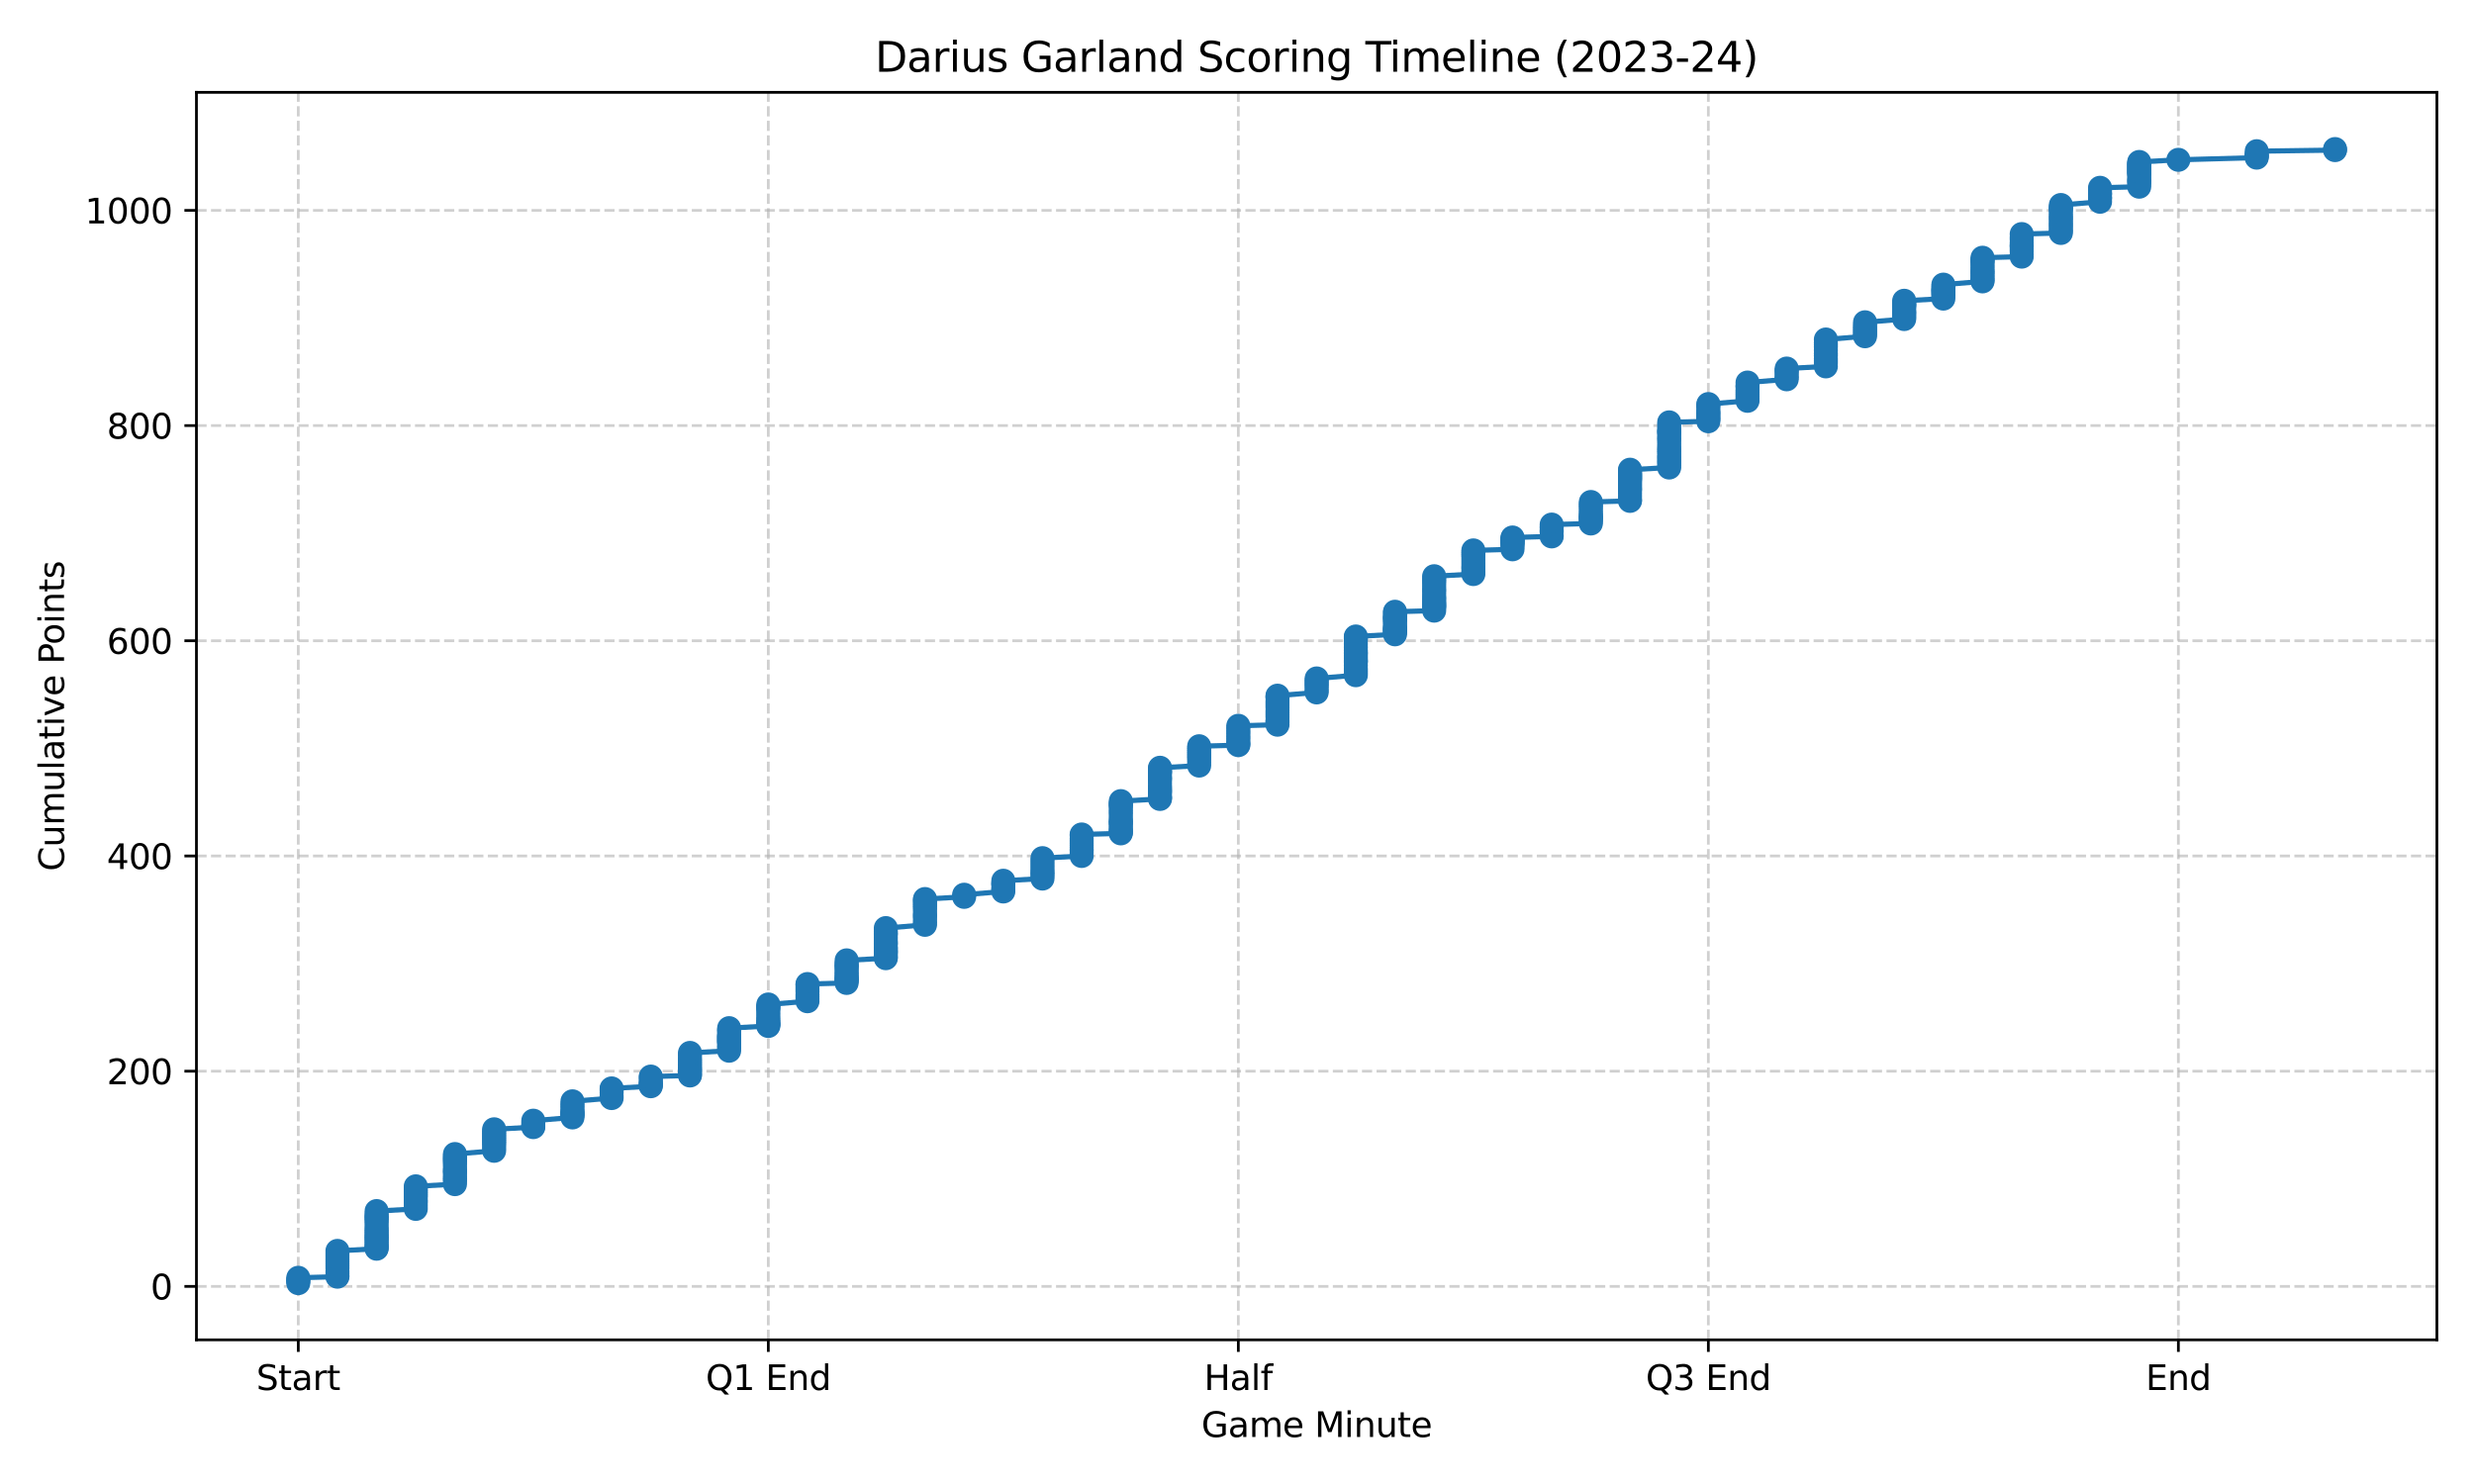 <?xml version="1.0" encoding="utf-8" standalone="no"?>
<!DOCTYPE svg PUBLIC "-//W3C//DTD SVG 1.1//EN"
  "http://www.w3.org/Graphics/SVG/1.1/DTD/svg11.dtd">
<svg xmlns:xlink="http://www.w3.org/1999/xlink" width="720pt" height="432pt" viewBox="0 0 720 432" xmlns="http://www.w3.org/2000/svg" version="1.1">
 <defs>
  <style type="text/css">*{stroke-linejoin: round; stroke-linecap: butt}</style>
 </defs>
 <g id="figure_1">
  <g id="patch_1">
   <path d="M 0 432 
L 720 432 
L 720 0 
L 0 0 
z
" style="fill: #ffffff"/>
  </g>
  <g id="axes_1">
   <g id="patch_2">
    <path d="M 57.17 390.04 
L 709.2 390.04 
L 709.2 26.88 
L 57.17 26.88 
z
" style="fill: #ffffff"/>
   </g>
   <g id="matplotlib.axis_1">
    <g id="xtick_1">
     <g id="line2d_1">
      <path d="M 86.808 390.04 
L 86.808 26.88 
" clip-path="url(#pa0e8d79b68)" style="fill: none; stroke-dasharray: 2.96,1.28; stroke-dashoffset: 0; stroke: #b0b0b0; stroke-opacity: 0.6; stroke-width: 0.8"/>
     </g>
     <g id="line2d_2">
      <defs>
       <path id="mef9f35b29f" d="M 0 0 
L 0 3.5 
" style="stroke: #000000; stroke-width: 0.8"/>
      </defs>
      <g>
       <use xlink:href="#mef9f35b29f" x="86.808" y="390.04" style="stroke: #000000; stroke-width: 0.8"/>
      </g>
     </g>
     <g id="text_1">
      <!-- Start -->
      <g transform="translate(74.594 404.638) scale(0.1 -0.1)">
       <defs>
        <path id="DejaVuSans-53" d="M 3425 4513 
L 3425 3897 
Q 3066 4069 2747 4153 
Q 2428 4238 2131 4238 
Q 1616 4238 1336 4038 
Q 1056 3838 1056 3469 
Q 1056 3159 1242 3001 
Q 1428 2844 1947 2747 
L 2328 2669 
Q 3034 2534 3370 2195 
Q 3706 1856 3706 1288 
Q 3706 609 3251 259 
Q 2797 -91 1919 -91 
Q 1588 -91 1214 -16 
Q 841 59 441 206 
L 441 856 
Q 825 641 1194 531 
Q 1563 422 1919 422 
Q 2459 422 2753 634 
Q 3047 847 3047 1241 
Q 3047 1584 2836 1778 
Q 2625 1972 2144 2069 
L 1759 2144 
Q 1053 2284 737 2584 
Q 422 2884 422 3419 
Q 422 4038 858 4394 
Q 1294 4750 2059 4750 
Q 2388 4750 2728 4690 
Q 3069 4631 3425 4513 
z
" transform="scale(0.016)"/>
        <path id="DejaVuSans-74" d="M 1172 4494 
L 1172 3500 
L 2356 3500 
L 2356 3053 
L 1172 3053 
L 1172 1153 
Q 1172 725 1289 603 
Q 1406 481 1766 481 
L 2356 481 
L 2356 0 
L 1766 0 
Q 1100 0 847 248 
Q 594 497 594 1153 
L 594 3053 
L 172 3053 
L 172 3500 
L 594 3500 
L 594 4494 
L 1172 4494 
z
" transform="scale(0.016)"/>
        <path id="DejaVuSans-61" d="M 2194 1759 
Q 1497 1759 1228 1600 
Q 959 1441 959 1056 
Q 959 750 1161 570 
Q 1363 391 1709 391 
Q 2188 391 2477 730 
Q 2766 1069 2766 1631 
L 2766 1759 
L 2194 1759 
z
M 3341 1997 
L 3341 0 
L 2766 0 
L 2766 531 
Q 2569 213 2275 61 
Q 1981 -91 1556 -91 
Q 1019 -91 701 211 
Q 384 513 384 1019 
Q 384 1609 779 1909 
Q 1175 2209 1959 2209 
L 2766 2209 
L 2766 2266 
Q 2766 2663 2505 2880 
Q 2244 3097 1772 3097 
Q 1472 3097 1187 3025 
Q 903 2953 641 2809 
L 641 3341 
Q 956 3463 1253 3523 
Q 1550 3584 1831 3584 
Q 2591 3584 2966 3190 
Q 3341 2797 3341 1997 
z
" transform="scale(0.016)"/>
        <path id="DejaVuSans-72" d="M 2631 2963 
Q 2534 3019 2420 3045 
Q 2306 3072 2169 3072 
Q 1681 3072 1420 2755 
Q 1159 2438 1159 1844 
L 1159 0 
L 581 0 
L 581 3500 
L 1159 3500 
L 1159 2956 
Q 1341 3275 1631 3429 
Q 1922 3584 2338 3584 
Q 2397 3584 2469 3576 
Q 2541 3569 2628 3553 
L 2631 2963 
z
" transform="scale(0.016)"/>
       </defs>
       <use xlink:href="#DejaVuSans-53"/>
       <use xlink:href="#DejaVuSans-74" transform="translate(63.477 0)"/>
       <use xlink:href="#DejaVuSans-61" transform="translate(102.686 0)"/>
       <use xlink:href="#DejaVuSans-72" transform="translate(163.965 0)"/>
       <use xlink:href="#DejaVuSans-74" transform="translate(205.078 0)"/>
      </g>
     </g>
    </g>
    <g id="xtick_2">
     <g id="line2d_3">
      <path d="M 223.597 390.04 
L 223.597 26.88 
" clip-path="url(#pa0e8d79b68)" style="fill: none; stroke-dasharray: 2.96,1.28; stroke-dashoffset: 0; stroke: #b0b0b0; stroke-opacity: 0.6; stroke-width: 0.8"/>
     </g>
     <g id="line2d_4">
      <g>
       <use xlink:href="#mef9f35b29f" x="223.597" y="390.04" style="stroke: #000000; stroke-width: 0.8"/>
      </g>
     </g>
     <g id="text_2">
      <!-- Q1 End -->
      <g transform="translate(205.389 404.638) scale(0.1 -0.1)">
       <defs>
        <path id="DejaVuSans-51" d="M 2522 4238 
Q 1834 4238 1429 3725 
Q 1025 3213 1025 2328 
Q 1025 1447 1429 934 
Q 1834 422 2522 422 
Q 3209 422 3611 934 
Q 4013 1447 4013 2328 
Q 4013 3213 3611 3725 
Q 3209 4238 2522 4238 
z
M 3406 84 
L 4238 -825 
L 3475 -825 
L 2784 -78 
Q 2681 -84 2626 -87 
Q 2572 -91 2522 -91 
Q 1538 -91 948 567 
Q 359 1225 359 2328 
Q 359 3434 948 4092 
Q 1538 4750 2522 4750 
Q 3503 4750 4090 4092 
Q 4678 3434 4678 2328 
Q 4678 1516 4351 937 
Q 4025 359 3406 84 
z
" transform="scale(0.016)"/>
        <path id="DejaVuSans-31" d="M 794 531 
L 1825 531 
L 1825 4091 
L 703 3866 
L 703 4441 
L 1819 4666 
L 2450 4666 
L 2450 531 
L 3481 531 
L 3481 0 
L 794 0 
L 794 531 
z
" transform="scale(0.016)"/>
        <path id="DejaVuSans-20" transform="scale(0.016)"/>
        <path id="DejaVuSans-45" d="M 628 4666 
L 3578 4666 
L 3578 4134 
L 1259 4134 
L 1259 2753 
L 3481 2753 
L 3481 2222 
L 1259 2222 
L 1259 531 
L 3634 531 
L 3634 0 
L 628 0 
L 628 4666 
z
" transform="scale(0.016)"/>
        <path id="DejaVuSans-6e" d="M 3513 2113 
L 3513 0 
L 2938 0 
L 2938 2094 
Q 2938 2591 2744 2837 
Q 2550 3084 2163 3084 
Q 1697 3084 1428 2787 
Q 1159 2491 1159 1978 
L 1159 0 
L 581 0 
L 581 3500 
L 1159 3500 
L 1159 2956 
Q 1366 3272 1645 3428 
Q 1925 3584 2291 3584 
Q 2894 3584 3203 3211 
Q 3513 2838 3513 2113 
z
" transform="scale(0.016)"/>
        <path id="DejaVuSans-64" d="M 2906 2969 
L 2906 4863 
L 3481 4863 
L 3481 0 
L 2906 0 
L 2906 525 
Q 2725 213 2448 61 
Q 2172 -91 1784 -91 
Q 1150 -91 751 415 
Q 353 922 353 1747 
Q 353 2572 751 3078 
Q 1150 3584 1784 3584 
Q 2172 3584 2448 3432 
Q 2725 3281 2906 2969 
z
M 947 1747 
Q 947 1113 1208 752 
Q 1469 391 1925 391 
Q 2381 391 2643 752 
Q 2906 1113 2906 1747 
Q 2906 2381 2643 2742 
Q 2381 3103 1925 3103 
Q 1469 3103 1208 2742 
Q 947 2381 947 1747 
z
" transform="scale(0.016)"/>
       </defs>
       <use xlink:href="#DejaVuSans-51"/>
       <use xlink:href="#DejaVuSans-31" transform="translate(78.711 0)"/>
       <use xlink:href="#DejaVuSans-20" transform="translate(142.334 0)"/>
       <use xlink:href="#DejaVuSans-45" transform="translate(174.121 0)"/>
       <use xlink:href="#DejaVuSans-6e" transform="translate(237.305 0)"/>
       <use xlink:href="#DejaVuSans-64" transform="translate(300.684 0)"/>
      </g>
     </g>
    </g>
    <g id="xtick_3">
     <g id="line2d_5">
      <path d="M 360.387 390.04 
L 360.387 26.88 
" clip-path="url(#pa0e8d79b68)" style="fill: none; stroke-dasharray: 2.96,1.28; stroke-dashoffset: 0; stroke: #b0b0b0; stroke-opacity: 0.6; stroke-width: 0.8"/>
     </g>
     <g id="line2d_6">
      <g>
       <use xlink:href="#mef9f35b29f" x="360.387" y="390.04" style="stroke: #000000; stroke-width: 0.8"/>
      </g>
     </g>
     <g id="text_3">
      <!-- Half -->
      <g transform="translate(350.413 404.638) scale(0.1 -0.1)">
       <defs>
        <path id="DejaVuSans-48" d="M 628 4666 
L 1259 4666 
L 1259 2753 
L 3553 2753 
L 3553 4666 
L 4184 4666 
L 4184 0 
L 3553 0 
L 3553 2222 
L 1259 2222 
L 1259 0 
L 628 0 
L 628 4666 
z
" transform="scale(0.016)"/>
        <path id="DejaVuSans-6c" d="M 603 4863 
L 1178 4863 
L 1178 0 
L 603 0 
L 603 4863 
z
" transform="scale(0.016)"/>
        <path id="DejaVuSans-66" d="M 2375 4863 
L 2375 4384 
L 1825 4384 
Q 1516 4384 1395 4259 
Q 1275 4134 1275 3809 
L 1275 3500 
L 2222 3500 
L 2222 3053 
L 1275 3053 
L 1275 0 
L 697 0 
L 697 3053 
L 147 3053 
L 147 3500 
L 697 3500 
L 697 3744 
Q 697 4328 969 4595 
Q 1241 4863 1831 4863 
L 2375 4863 
z
" transform="scale(0.016)"/>
       </defs>
       <use xlink:href="#DejaVuSans-48"/>
       <use xlink:href="#DejaVuSans-61" transform="translate(75.195 0)"/>
       <use xlink:href="#DejaVuSans-6c" transform="translate(136.475 0)"/>
       <use xlink:href="#DejaVuSans-66" transform="translate(164.258 0)"/>
      </g>
     </g>
    </g>
    <g id="xtick_4">
     <g id="line2d_7">
      <path d="M 497.176 390.04 
L 497.176 26.88 
" clip-path="url(#pa0e8d79b68)" style="fill: none; stroke-dasharray: 2.96,1.28; stroke-dashoffset: 0; stroke: #b0b0b0; stroke-opacity: 0.6; stroke-width: 0.8"/>
     </g>
     <g id="line2d_8">
      <g>
       <use xlink:href="#mef9f35b29f" x="497.176" y="390.04" style="stroke: #000000; stroke-width: 0.8"/>
      </g>
     </g>
     <g id="text_4">
      <!-- Q3 End -->
      <g transform="translate(478.968 404.638) scale(0.1 -0.1)">
       <defs>
        <path id="DejaVuSans-33" d="M 2597 2516 
Q 3050 2419 3304 2112 
Q 3559 1806 3559 1356 
Q 3559 666 3084 287 
Q 2609 -91 1734 -91 
Q 1441 -91 1130 -33 
Q 819 25 488 141 
L 488 750 
Q 750 597 1062 519 
Q 1375 441 1716 441 
Q 2309 441 2620 675 
Q 2931 909 2931 1356 
Q 2931 1769 2642 2001 
Q 2353 2234 1838 2234 
L 1294 2234 
L 1294 2753 
L 1863 2753 
Q 2328 2753 2575 2939 
Q 2822 3125 2822 3475 
Q 2822 3834 2567 4026 
Q 2313 4219 1838 4219 
Q 1578 4219 1281 4162 
Q 984 4106 628 3988 
L 628 4550 
Q 988 4650 1302 4700 
Q 1616 4750 1894 4750 
Q 2613 4750 3031 4423 
Q 3450 4097 3450 3541 
Q 3450 3153 3228 2886 
Q 3006 2619 2597 2516 
z
" transform="scale(0.016)"/>
       </defs>
       <use xlink:href="#DejaVuSans-51"/>
       <use xlink:href="#DejaVuSans-33" transform="translate(78.711 0)"/>
       <use xlink:href="#DejaVuSans-20" transform="translate(142.334 0)"/>
       <use xlink:href="#DejaVuSans-45" transform="translate(174.121 0)"/>
       <use xlink:href="#DejaVuSans-6e" transform="translate(237.305 0)"/>
       <use xlink:href="#DejaVuSans-64" transform="translate(300.684 0)"/>
      </g>
     </g>
    </g>
    <g id="xtick_5">
     <g id="line2d_9">
      <path d="M 633.966 390.04 
L 633.966 26.88 
" clip-path="url(#pa0e8d79b68)" style="fill: none; stroke-dasharray: 2.96,1.28; stroke-dashoffset: 0; stroke: #b0b0b0; stroke-opacity: 0.6; stroke-width: 0.8"/>
     </g>
     <g id="line2d_10">
      <g>
       <use xlink:href="#mef9f35b29f" x="633.966" y="390.04" style="stroke: #000000; stroke-width: 0.8"/>
      </g>
     </g>
     <g id="text_5">
      <!-- End -->
      <g transform="translate(624.463 404.638) scale(0.1 -0.1)">
       <use xlink:href="#DejaVuSans-45"/>
       <use xlink:href="#DejaVuSans-6e" transform="translate(63.184 0)"/>
       <use xlink:href="#DejaVuSans-64" transform="translate(126.562 0)"/>
      </g>
     </g>
    </g>
    <g id="text_6">
     <!-- Game Minute -->
     <g transform="translate(349.633 418.317) scale(0.1 -0.1)">
      <defs>
       <path id="DejaVuSans-47" d="M 3809 666 
L 3809 1919 
L 2778 1919 
L 2778 2438 
L 4434 2438 
L 4434 434 
Q 4069 175 3628 42 
Q 3188 -91 2688 -91 
Q 1594 -91 976 548 
Q 359 1188 359 2328 
Q 359 3472 976 4111 
Q 1594 4750 2688 4750 
Q 3144 4750 3555 4637 
Q 3966 4525 4313 4306 
L 4313 3634 
Q 3963 3931 3569 4081 
Q 3175 4231 2741 4231 
Q 1884 4231 1454 3753 
Q 1025 3275 1025 2328 
Q 1025 1384 1454 906 
Q 1884 428 2741 428 
Q 3075 428 3337 486 
Q 3600 544 3809 666 
z
" transform="scale(0.016)"/>
       <path id="DejaVuSans-6d" d="M 3328 2828 
Q 3544 3216 3844 3400 
Q 4144 3584 4550 3584 
Q 5097 3584 5394 3201 
Q 5691 2819 5691 2113 
L 5691 0 
L 5113 0 
L 5113 2094 
Q 5113 2597 4934 2840 
Q 4756 3084 4391 3084 
Q 3944 3084 3684 2787 
Q 3425 2491 3425 1978 
L 3425 0 
L 2847 0 
L 2847 2094 
Q 2847 2600 2669 2842 
Q 2491 3084 2119 3084 
Q 1678 3084 1418 2786 
Q 1159 2488 1159 1978 
L 1159 0 
L 581 0 
L 581 3500 
L 1159 3500 
L 1159 2956 
Q 1356 3278 1631 3431 
Q 1906 3584 2284 3584 
Q 2666 3584 2933 3390 
Q 3200 3197 3328 2828 
z
" transform="scale(0.016)"/>
       <path id="DejaVuSans-65" d="M 3597 1894 
L 3597 1613 
L 953 1613 
Q 991 1019 1311 708 
Q 1631 397 2203 397 
Q 2534 397 2845 478 
Q 3156 559 3463 722 
L 3463 178 
Q 3153 47 2828 -22 
Q 2503 -91 2169 -91 
Q 1331 -91 842 396 
Q 353 884 353 1716 
Q 353 2575 817 3079 
Q 1281 3584 2069 3584 
Q 2775 3584 3186 3129 
Q 3597 2675 3597 1894 
z
M 3022 2063 
Q 3016 2534 2758 2815 
Q 2500 3097 2075 3097 
Q 1594 3097 1305 2825 
Q 1016 2553 972 2059 
L 3022 2063 
z
" transform="scale(0.016)"/>
       <path id="DejaVuSans-4d" d="M 628 4666 
L 1569 4666 
L 2759 1491 
L 3956 4666 
L 4897 4666 
L 4897 0 
L 4281 0 
L 4281 4097 
L 3078 897 
L 2444 897 
L 1241 4097 
L 1241 0 
L 628 0 
L 628 4666 
z
" transform="scale(0.016)"/>
       <path id="DejaVuSans-69" d="M 603 3500 
L 1178 3500 
L 1178 0 
L 603 0 
L 603 3500 
z
M 603 4863 
L 1178 4863 
L 1178 4134 
L 603 4134 
L 603 4863 
z
" transform="scale(0.016)"/>
       <path id="DejaVuSans-75" d="M 544 1381 
L 544 3500 
L 1119 3500 
L 1119 1403 
Q 1119 906 1312 657 
Q 1506 409 1894 409 
Q 2359 409 2629 706 
Q 2900 1003 2900 1516 
L 2900 3500 
L 3475 3500 
L 3475 0 
L 2900 0 
L 2900 538 
Q 2691 219 2414 64 
Q 2138 -91 1772 -91 
Q 1169 -91 856 284 
Q 544 659 544 1381 
z
M 1991 3584 
L 1991 3584 
z
" transform="scale(0.016)"/>
      </defs>
      <use xlink:href="#DejaVuSans-47"/>
      <use xlink:href="#DejaVuSans-61" transform="translate(77.49 0)"/>
      <use xlink:href="#DejaVuSans-6d" transform="translate(138.77 0)"/>
      <use xlink:href="#DejaVuSans-65" transform="translate(236.182 0)"/>
      <use xlink:href="#DejaVuSans-20" transform="translate(297.705 0)"/>
      <use xlink:href="#DejaVuSans-4d" transform="translate(329.492 0)"/>
      <use xlink:href="#DejaVuSans-69" transform="translate(415.771 0)"/>
      <use xlink:href="#DejaVuSans-6e" transform="translate(443.555 0)"/>
      <use xlink:href="#DejaVuSans-75" transform="translate(506.934 0)"/>
      <use xlink:href="#DejaVuSans-74" transform="translate(570.312 0)"/>
      <use xlink:href="#DejaVuSans-65" transform="translate(609.521 0)"/>
     </g>
    </g>
   </g>
   <g id="matplotlib.axis_2">
    <g id="ytick_1">
     <g id="line2d_11">
      <path d="M 57.17 374.472 
L 709.2 374.472 
" clip-path="url(#pa0e8d79b68)" style="fill: none; stroke-dasharray: 2.96,1.28; stroke-dashoffset: 0; stroke: #b0b0b0; stroke-opacity: 0.6; stroke-width: 0.8"/>
     </g>
     <g id="line2d_12">
      <defs>
       <path id="m37b3714e4d" d="M 0 0 
L -3.5 0 
" style="stroke: #000000; stroke-width: 0.8"/>
      </defs>
      <g>
       <use xlink:href="#m37b3714e4d" x="57.17" y="374.472" style="stroke: #000000; stroke-width: 0.8"/>
      </g>
     </g>
     <g id="text_7">
      <!-- 0 -->
      <g transform="translate(43.807 378.272) scale(0.1 -0.1)">
       <defs>
        <path id="DejaVuSans-30" d="M 2034 4250 
Q 1547 4250 1301 3770 
Q 1056 3291 1056 2328 
Q 1056 1369 1301 889 
Q 1547 409 2034 409 
Q 2525 409 2770 889 
Q 3016 1369 3016 2328 
Q 3016 3291 2770 3770 
Q 2525 4250 2034 4250 
z
M 2034 4750 
Q 2819 4750 3233 4129 
Q 3647 3509 3647 2328 
Q 3647 1150 3233 529 
Q 2819 -91 2034 -91 
Q 1250 -91 836 529 
Q 422 1150 422 2328 
Q 422 3509 836 4129 
Q 1250 4750 2034 4750 
z
" transform="scale(0.016)"/>
       </defs>
       <use xlink:href="#DejaVuSans-30"/>
      </g>
     </g>
    </g>
    <g id="ytick_2">
     <g id="line2d_13">
      <path d="M 57.17 311.826 
L 709.2 311.826 
" clip-path="url(#pa0e8d79b68)" style="fill: none; stroke-dasharray: 2.96,1.28; stroke-dashoffset: 0; stroke: #b0b0b0; stroke-opacity: 0.6; stroke-width: 0.8"/>
     </g>
     <g id="line2d_14">
      <g>
       <use xlink:href="#m37b3714e4d" x="57.17" y="311.826" style="stroke: #000000; stroke-width: 0.8"/>
      </g>
     </g>
     <g id="text_8">
      <!-- 200 -->
      <g transform="translate(31.082 315.625) scale(0.1 -0.1)">
       <defs>
        <path id="DejaVuSans-32" d="M 1228 531 
L 3431 531 
L 3431 0 
L 469 0 
L 469 531 
Q 828 903 1448 1529 
Q 2069 2156 2228 2338 
Q 2531 2678 2651 2914 
Q 2772 3150 2772 3378 
Q 2772 3750 2511 3984 
Q 2250 4219 1831 4219 
Q 1534 4219 1204 4116 
Q 875 4013 500 3803 
L 500 4441 
Q 881 4594 1212 4672 
Q 1544 4750 1819 4750 
Q 2544 4750 2975 4387 
Q 3406 4025 3406 3419 
Q 3406 3131 3298 2873 
Q 3191 2616 2906 2266 
Q 2828 2175 2409 1742 
Q 1991 1309 1228 531 
z
" transform="scale(0.016)"/>
       </defs>
       <use xlink:href="#DejaVuSans-32"/>
       <use xlink:href="#DejaVuSans-30" transform="translate(63.623 0)"/>
       <use xlink:href="#DejaVuSans-30" transform="translate(127.246 0)"/>
      </g>
     </g>
    </g>
    <g id="ytick_3">
     <g id="line2d_15">
      <path d="M 57.17 249.18 
L 709.2 249.18 
" clip-path="url(#pa0e8d79b68)" style="fill: none; stroke-dasharray: 2.96,1.28; stroke-dashoffset: 0; stroke: #b0b0b0; stroke-opacity: 0.6; stroke-width: 0.8"/>
     </g>
     <g id="line2d_16">
      <g>
       <use xlink:href="#m37b3714e4d" x="57.17" y="249.18" style="stroke: #000000; stroke-width: 0.8"/>
      </g>
     </g>
     <g id="text_9">
      <!-- 400 -->
      <g transform="translate(31.082 252.979) scale(0.1 -0.1)">
       <defs>
        <path id="DejaVuSans-34" d="M 2419 4116 
L 825 1625 
L 2419 1625 
L 2419 4116 
z
M 2253 4666 
L 3047 4666 
L 3047 1625 
L 3713 1625 
L 3713 1100 
L 3047 1100 
L 3047 0 
L 2419 0 
L 2419 1100 
L 313 1100 
L 313 1709 
L 2253 4666 
z
" transform="scale(0.016)"/>
       </defs>
       <use xlink:href="#DejaVuSans-34"/>
       <use xlink:href="#DejaVuSans-30" transform="translate(63.623 0)"/>
       <use xlink:href="#DejaVuSans-30" transform="translate(127.246 0)"/>
      </g>
     </g>
    </g>
    <g id="ytick_4">
     <g id="line2d_17">
      <path d="M 57.17 186.534 
L 709.2 186.534 
" clip-path="url(#pa0e8d79b68)" style="fill: none; stroke-dasharray: 2.96,1.28; stroke-dashoffset: 0; stroke: #b0b0b0; stroke-opacity: 0.6; stroke-width: 0.8"/>
     </g>
     <g id="line2d_18">
      <g>
       <use xlink:href="#m37b3714e4d" x="57.17" y="186.534" style="stroke: #000000; stroke-width: 0.8"/>
      </g>
     </g>
     <g id="text_10">
      <!-- 600 -->
      <g transform="translate(31.082 190.333) scale(0.1 -0.1)">
       <defs>
        <path id="DejaVuSans-36" d="M 2113 2584 
Q 1688 2584 1439 2293 
Q 1191 2003 1191 1497 
Q 1191 994 1439 701 
Q 1688 409 2113 409 
Q 2538 409 2786 701 
Q 3034 994 3034 1497 
Q 3034 2003 2786 2293 
Q 2538 2584 2113 2584 
z
M 3366 4563 
L 3366 3988 
Q 3128 4100 2886 4159 
Q 2644 4219 2406 4219 
Q 1781 4219 1451 3797 
Q 1122 3375 1075 2522 
Q 1259 2794 1537 2939 
Q 1816 3084 2150 3084 
Q 2853 3084 3261 2657 
Q 3669 2231 3669 1497 
Q 3669 778 3244 343 
Q 2819 -91 2113 -91 
Q 1303 -91 875 529 
Q 447 1150 447 2328 
Q 447 3434 972 4092 
Q 1497 4750 2381 4750 
Q 2619 4750 2861 4703 
Q 3103 4656 3366 4563 
z
" transform="scale(0.016)"/>
       </defs>
       <use xlink:href="#DejaVuSans-36"/>
       <use xlink:href="#DejaVuSans-30" transform="translate(63.623 0)"/>
       <use xlink:href="#DejaVuSans-30" transform="translate(127.246 0)"/>
      </g>
     </g>
    </g>
    <g id="ytick_5">
     <g id="line2d_19">
      <path d="M 57.17 123.888 
L 709.2 123.888 
" clip-path="url(#pa0e8d79b68)" style="fill: none; stroke-dasharray: 2.96,1.28; stroke-dashoffset: 0; stroke: #b0b0b0; stroke-opacity: 0.6; stroke-width: 0.8"/>
     </g>
     <g id="line2d_20">
      <g>
       <use xlink:href="#m37b3714e4d" x="57.17" y="123.888" style="stroke: #000000; stroke-width: 0.8"/>
      </g>
     </g>
     <g id="text_11">
      <!-- 800 -->
      <g transform="translate(31.082 127.687) scale(0.1 -0.1)">
       <defs>
        <path id="DejaVuSans-38" d="M 2034 2216 
Q 1584 2216 1326 1975 
Q 1069 1734 1069 1313 
Q 1069 891 1326 650 
Q 1584 409 2034 409 
Q 2484 409 2743 651 
Q 3003 894 3003 1313 
Q 3003 1734 2745 1975 
Q 2488 2216 2034 2216 
z
M 1403 2484 
Q 997 2584 770 2862 
Q 544 3141 544 3541 
Q 544 4100 942 4425 
Q 1341 4750 2034 4750 
Q 2731 4750 3128 4425 
Q 3525 4100 3525 3541 
Q 3525 3141 3298 2862 
Q 3072 2584 2669 2484 
Q 3125 2378 3379 2068 
Q 3634 1759 3634 1313 
Q 3634 634 3220 271 
Q 2806 -91 2034 -91 
Q 1263 -91 848 271 
Q 434 634 434 1313 
Q 434 1759 690 2068 
Q 947 2378 1403 2484 
z
M 1172 3481 
Q 1172 3119 1398 2916 
Q 1625 2713 2034 2713 
Q 2441 2713 2670 2916 
Q 2900 3119 2900 3481 
Q 2900 3844 2670 4047 
Q 2441 4250 2034 4250 
Q 1625 4250 1398 4047 
Q 1172 3844 1172 3481 
z
" transform="scale(0.016)"/>
       </defs>
       <use xlink:href="#DejaVuSans-38"/>
       <use xlink:href="#DejaVuSans-30" transform="translate(63.623 0)"/>
       <use xlink:href="#DejaVuSans-30" transform="translate(127.246 0)"/>
      </g>
     </g>
    </g>
    <g id="ytick_6">
     <g id="line2d_21">
      <path d="M 57.17 61.241 
L 709.2 61.241 
" clip-path="url(#pa0e8d79b68)" style="fill: none; stroke-dasharray: 2.96,1.28; stroke-dashoffset: 0; stroke: #b0b0b0; stroke-opacity: 0.6; stroke-width: 0.8"/>
     </g>
     <g id="line2d_22">
      <g>
       <use xlink:href="#m37b3714e4d" x="57.17" y="61.241" style="stroke: #000000; stroke-width: 0.8"/>
      </g>
     </g>
     <g id="text_12">
      <!-- 1000 -->
      <g transform="translate(24.72 65.041) scale(0.1 -0.1)">
       <use xlink:href="#DejaVuSans-31"/>
       <use xlink:href="#DejaVuSans-30" transform="translate(63.623 0)"/>
       <use xlink:href="#DejaVuSans-30" transform="translate(127.246 0)"/>
       <use xlink:href="#DejaVuSans-30" transform="translate(190.869 0)"/>
      </g>
     </g>
    </g>
    <g id="text_13">
     <!-- Cumulative Points -->
     <g transform="translate(18.64 253.602) rotate(-90) scale(0.1 -0.1)">
      <defs>
       <path id="DejaVuSans-43" d="M 4122 4306 
L 4122 3641 
Q 3803 3938 3442 4084 
Q 3081 4231 2675 4231 
Q 1875 4231 1450 3742 
Q 1025 3253 1025 2328 
Q 1025 1406 1450 917 
Q 1875 428 2675 428 
Q 3081 428 3442 575 
Q 3803 722 4122 1019 
L 4122 359 
Q 3791 134 3420 21 
Q 3050 -91 2638 -91 
Q 1578 -91 968 557 
Q 359 1206 359 2328 
Q 359 3453 968 4101 
Q 1578 4750 2638 4750 
Q 3056 4750 3426 4639 
Q 3797 4528 4122 4306 
z
" transform="scale(0.016)"/>
       <path id="DejaVuSans-76" d="M 191 3500 
L 800 3500 
L 1894 563 
L 2988 3500 
L 3597 3500 
L 2284 0 
L 1503 0 
L 191 3500 
z
" transform="scale(0.016)"/>
       <path id="DejaVuSans-50" d="M 1259 4147 
L 1259 2394 
L 2053 2394 
Q 2494 2394 2734 2622 
Q 2975 2850 2975 3272 
Q 2975 3691 2734 3919 
Q 2494 4147 2053 4147 
L 1259 4147 
z
M 628 4666 
L 2053 4666 
Q 2838 4666 3239 4311 
Q 3641 3956 3641 3272 
Q 3641 2581 3239 2228 
Q 2838 1875 2053 1875 
L 1259 1875 
L 1259 0 
L 628 0 
L 628 4666 
z
" transform="scale(0.016)"/>
       <path id="DejaVuSans-6f" d="M 1959 3097 
Q 1497 3097 1228 2736 
Q 959 2375 959 1747 
Q 959 1119 1226 758 
Q 1494 397 1959 397 
Q 2419 397 2687 759 
Q 2956 1122 2956 1747 
Q 2956 2369 2687 2733 
Q 2419 3097 1959 3097 
z
M 1959 3584 
Q 2709 3584 3137 3096 
Q 3566 2609 3566 1747 
Q 3566 888 3137 398 
Q 2709 -91 1959 -91 
Q 1206 -91 779 398 
Q 353 888 353 1747 
Q 353 2609 779 3096 
Q 1206 3584 1959 3584 
z
" transform="scale(0.016)"/>
       <path id="DejaVuSans-73" d="M 2834 3397 
L 2834 2853 
Q 2591 2978 2328 3040 
Q 2066 3103 1784 3103 
Q 1356 3103 1142 2972 
Q 928 2841 928 2578 
Q 928 2378 1081 2264 
Q 1234 2150 1697 2047 
L 1894 2003 
Q 2506 1872 2764 1633 
Q 3022 1394 3022 966 
Q 3022 478 2636 193 
Q 2250 -91 1575 -91 
Q 1294 -91 989 -36 
Q 684 19 347 128 
L 347 722 
Q 666 556 975 473 
Q 1284 391 1588 391 
Q 1994 391 2212 530 
Q 2431 669 2431 922 
Q 2431 1156 2273 1281 
Q 2116 1406 1581 1522 
L 1381 1569 
Q 847 1681 609 1914 
Q 372 2147 372 2553 
Q 372 3047 722 3315 
Q 1072 3584 1716 3584 
Q 2034 3584 2315 3537 
Q 2597 3491 2834 3397 
z
" transform="scale(0.016)"/>
      </defs>
      <use xlink:href="#DejaVuSans-43"/>
      <use xlink:href="#DejaVuSans-75" transform="translate(69.824 0)"/>
      <use xlink:href="#DejaVuSans-6d" transform="translate(133.203 0)"/>
      <use xlink:href="#DejaVuSans-75" transform="translate(230.615 0)"/>
      <use xlink:href="#DejaVuSans-6c" transform="translate(293.994 0)"/>
      <use xlink:href="#DejaVuSans-61" transform="translate(321.777 0)"/>
      <use xlink:href="#DejaVuSans-74" transform="translate(383.057 0)"/>
      <use xlink:href="#DejaVuSans-69" transform="translate(422.266 0)"/>
      <use xlink:href="#DejaVuSans-76" transform="translate(450.049 0)"/>
      <use xlink:href="#DejaVuSans-65" transform="translate(509.229 0)"/>
      <use xlink:href="#DejaVuSans-20" transform="translate(570.752 0)"/>
      <use xlink:href="#DejaVuSans-50" transform="translate(602.539 0)"/>
      <use xlink:href="#DejaVuSans-6f" transform="translate(659.217 0)"/>
      <use xlink:href="#DejaVuSans-69" transform="translate(720.398 0)"/>
      <use xlink:href="#DejaVuSans-6e" transform="translate(748.182 0)"/>
      <use xlink:href="#DejaVuSans-74" transform="translate(811.561 0)"/>
      <use xlink:href="#DejaVuSans-73" transform="translate(850.77 0)"/>
     </g>
    </g>
   </g>
   <g id="line2d_23">
    <path d="M 86.808 373.533 
L 86.808 371.967 
L 98.207 371.653 
L 98.207 364.136 
L 109.606 363.509 
L 109.606 352.546 
L 121.005 351.92 
L 121.005 345.342 
L 132.404 344.715 
L 132.404 335.945 
L 143.803 335.005 
L 143.803 328.741 
L 155.202 328.114 
L 155.202 326.235 
L 166.602 325.295 
L 166.602 320.597 
L 178.001 319.657 
L 178.001 316.838 
L 189.4 316.211 
L 189.4 313.392 
L 200.799 313.079 
L 200.799 306.501 
L 212.198 305.875 
L 212.198 299.297 
L 223.597 298.671 
L 223.597 292.406 
L 234.996 291.466 
L 234.996 286.455 
L 246.395 286.141 
L 246.395 279.563 
L 257.795 278.937 
L 257.795 270.167 
L 269.194 269.227 
L 269.194 261.709 
L 280.593 261.083 
L 280.593 260.456 
L 291.992 259.517 
L 291.992 256.384 
L 303.391 255.758 
L 303.391 249.806 
L 314.79 249.18 
L 314.79 242.915 
L 326.189 242.602 
L 326.189 233.205 
L 337.588 232.579 
L 337.588 223.495 
L 348.988 222.869 
L 348.988 217.23 
L 360.387 216.917 
L 360.387 211.279 
L 371.786 210.966 
L 371.786 202.509 
L 383.185 201.569 
L 383.185 197.497 
L 394.584 196.557 
L 394.584 185.281 
L 405.983 184.654 
L 405.983 178.077 
L 417.382 177.763 
L 417.382 167.74 
L 428.782 167.114 
L 428.782 160.222 
L 440.181 159.909 
L 440.181 156.464 
L 451.58 156.15 
L 451.58 152.705 
L 462.979 152.392 
L 462.979 146.127 
L 474.378 145.814 
L 474.378 136.73 
L 485.777 136.104 
L 485.777 122.948 
L 497.176 122.635 
L 497.176 117.623 
L 508.575 116.683 
L 508.575 111.358 
L 519.975 110.419 
L 519.975 107.286 
L 531.374 106.66 
L 531.374 98.829 
L 542.773 97.889 
L 542.773 93.817 
L 554.172 92.878 
L 554.172 87.553 
L 565.571 86.926 
L 565.571 82.854 
L 576.97 81.915 
L 576.97 75.024 
L 588.369 74.71 
L 588.369 68.133 
L 599.768 67.819 
L 599.768 59.675 
L 611.168 58.736 
L 611.168 54.664 
L 622.567 54.35 
L 622.567 47.146 
L 633.966 46.52 
L 656.764 45.893 
L 656.764 44.014 
L 679.562 43.701 
L 679.562 43.387 
L 679.562 43.387 
" clip-path="url(#pa0e8d79b68)" style="fill: none; stroke: #1f77b4; stroke-width: 1.5; stroke-linecap: square"/>
    <defs>
     <path id="macabc609bb" d="M 0 3 
C 0.796 3 1.559 2.684 2.121 2.121 
C 2.684 1.559 3 0.796 3 0 
C 3 -0.796 2.684 -1.559 2.121 -2.121 
C 1.559 -2.684 0.796 -3 0 -3 
C -0.796 -3 -1.559 -2.684 -2.121 -2.121 
C -2.684 -1.559 -3 -0.796 -3 0 
C -3 0.796 -2.684 1.559 -2.121 2.121 
C -1.559 2.684 -0.796 3 0 3 
z
" style="stroke: #1f77b4"/>
    </defs>
    <g clip-path="url(#pa0e8d79b68)">
     <use xlink:href="#macabc609bb" x="86.808" y="373.533" style="fill: #1f77b4; stroke: #1f77b4"/>
     <use xlink:href="#macabc609bb" x="86.808" y="372.906" style="fill: #1f77b4; stroke: #1f77b4"/>
     <use xlink:href="#macabc609bb" x="86.808" y="372.593" style="fill: #1f77b4; stroke: #1f77b4"/>
     <use xlink:href="#macabc609bb" x="86.808" y="371.967" style="fill: #1f77b4; stroke: #1f77b4"/>
     <use xlink:href="#macabc609bb" x="98.207" y="371.653" style="fill: #1f77b4; stroke: #1f77b4"/>
     <use xlink:href="#macabc609bb" x="98.207" y="371.34" style="fill: #1f77b4; stroke: #1f77b4"/>
     <use xlink:href="#macabc609bb" x="98.207" y="370.714" style="fill: #1f77b4; stroke: #1f77b4"/>
     <use xlink:href="#macabc609bb" x="98.207" y="370.087" style="fill: #1f77b4; stroke: #1f77b4"/>
     <use xlink:href="#macabc609bb" x="98.207" y="369.147" style="fill: #1f77b4; stroke: #1f77b4"/>
     <use xlink:href="#macabc609bb" x="98.207" y="368.521" style="fill: #1f77b4; stroke: #1f77b4"/>
     <use xlink:href="#macabc609bb" x="98.207" y="367.895" style="fill: #1f77b4; stroke: #1f77b4"/>
     <use xlink:href="#macabc609bb" x="98.207" y="367.268" style="fill: #1f77b4; stroke: #1f77b4"/>
     <use xlink:href="#macabc609bb" x="98.207" y="366.642" style="fill: #1f77b4; stroke: #1f77b4"/>
     <use xlink:href="#macabc609bb" x="98.207" y="366.015" style="fill: #1f77b4; stroke: #1f77b4"/>
     <use xlink:href="#macabc609bb" x="98.207" y="365.389" style="fill: #1f77b4; stroke: #1f77b4"/>
     <use xlink:href="#macabc609bb" x="98.207" y="364.762" style="fill: #1f77b4; stroke: #1f77b4"/>
     <use xlink:href="#macabc609bb" x="98.207" y="364.136" style="fill: #1f77b4; stroke: #1f77b4"/>
     <use xlink:href="#macabc609bb" x="109.606" y="363.509" style="fill: #1f77b4; stroke: #1f77b4"/>
     <use xlink:href="#macabc609bb" x="109.606" y="363.196" style="fill: #1f77b4; stroke: #1f77b4"/>
     <use xlink:href="#macabc609bb" x="109.606" y="362.883" style="fill: #1f77b4; stroke: #1f77b4"/>
     <use xlink:href="#macabc609bb" x="109.606" y="362.256" style="fill: #1f77b4; stroke: #1f77b4"/>
     <use xlink:href="#macabc609bb" x="109.606" y="361.63" style="fill: #1f77b4; stroke: #1f77b4"/>
     <use xlink:href="#macabc609bb" x="109.606" y="361.003" style="fill: #1f77b4; stroke: #1f77b4"/>
     <use xlink:href="#macabc609bb" x="109.606" y="360.377" style="fill: #1f77b4; stroke: #1f77b4"/>
     <use xlink:href="#macabc609bb" x="109.606" y="360.064" style="fill: #1f77b4; stroke: #1f77b4"/>
     <use xlink:href="#macabc609bb" x="109.606" y="359.437" style="fill: #1f77b4; stroke: #1f77b4"/>
     <use xlink:href="#macabc609bb" x="109.606" y="358.811" style="fill: #1f77b4; stroke: #1f77b4"/>
     <use xlink:href="#macabc609bb" x="109.606" y="358.184" style="fill: #1f77b4; stroke: #1f77b4"/>
     <use xlink:href="#macabc609bb" x="109.606" y="357.558" style="fill: #1f77b4; stroke: #1f77b4"/>
     <use xlink:href="#macabc609bb" x="109.606" y="356.618" style="fill: #1f77b4; stroke: #1f77b4"/>
     <use xlink:href="#macabc609bb" x="109.606" y="355.679" style="fill: #1f77b4; stroke: #1f77b4"/>
     <use xlink:href="#macabc609bb" x="109.606" y="355.052" style="fill: #1f77b4; stroke: #1f77b4"/>
     <use xlink:href="#macabc609bb" x="109.606" y="354.426" style="fill: #1f77b4; stroke: #1f77b4"/>
     <use xlink:href="#macabc609bb" x="109.606" y="354.112" style="fill: #1f77b4; stroke: #1f77b4"/>
     <use xlink:href="#macabc609bb" x="109.606" y="353.486" style="fill: #1f77b4; stroke: #1f77b4"/>
     <use xlink:href="#macabc609bb" x="109.606" y="352.546" style="fill: #1f77b4; stroke: #1f77b4"/>
     <use xlink:href="#macabc609bb" x="121.005" y="351.92" style="fill: #1f77b4; stroke: #1f77b4"/>
     <use xlink:href="#macabc609bb" x="121.005" y="350.98" style="fill: #1f77b4; stroke: #1f77b4"/>
     <use xlink:href="#macabc609bb" x="121.005" y="350.04" style="fill: #1f77b4; stroke: #1f77b4"/>
     <use xlink:href="#macabc609bb" x="121.005" y="349.414" style="fill: #1f77b4; stroke: #1f77b4"/>
     <use xlink:href="#macabc609bb" x="121.005" y="348.474" style="fill: #1f77b4; stroke: #1f77b4"/>
     <use xlink:href="#macabc609bb" x="121.005" y="347.848" style="fill: #1f77b4; stroke: #1f77b4"/>
     <use xlink:href="#macabc609bb" x="121.005" y="347.221" style="fill: #1f77b4; stroke: #1f77b4"/>
     <use xlink:href="#macabc609bb" x="121.005" y="346.595" style="fill: #1f77b4; stroke: #1f77b4"/>
     <use xlink:href="#macabc609bb" x="121.005" y="345.968" style="fill: #1f77b4; stroke: #1f77b4"/>
     <use xlink:href="#macabc609bb" x="121.005" y="345.342" style="fill: #1f77b4; stroke: #1f77b4"/>
     <use xlink:href="#macabc609bb" x="132.404" y="344.715" style="fill: #1f77b4; stroke: #1f77b4"/>
     <use xlink:href="#macabc609bb" x="132.404" y="343.776" style="fill: #1f77b4; stroke: #1f77b4"/>
     <use xlink:href="#macabc609bb" x="132.404" y="343.149" style="fill: #1f77b4; stroke: #1f77b4"/>
     <use xlink:href="#macabc609bb" x="132.404" y="342.523" style="fill: #1f77b4; stroke: #1f77b4"/>
     <use xlink:href="#macabc609bb" x="132.404" y="341.583" style="fill: #1f77b4; stroke: #1f77b4"/>
     <use xlink:href="#macabc609bb" x="132.404" y="340.957" style="fill: #1f77b4; stroke: #1f77b4"/>
     <use xlink:href="#macabc609bb" x="132.404" y="340.643" style="fill: #1f77b4; stroke: #1f77b4"/>
     <use xlink:href="#macabc609bb" x="132.404" y="339.704" style="fill: #1f77b4; stroke: #1f77b4"/>
     <use xlink:href="#macabc609bb" x="132.404" y="338.764" style="fill: #1f77b4; stroke: #1f77b4"/>
     <use xlink:href="#macabc609bb" x="132.404" y="338.138" style="fill: #1f77b4; stroke: #1f77b4"/>
     <use xlink:href="#macabc609bb" x="132.404" y="337.511" style="fill: #1f77b4; stroke: #1f77b4"/>
     <use xlink:href="#macabc609bb" x="132.404" y="337.198" style="fill: #1f77b4; stroke: #1f77b4"/>
     <use xlink:href="#macabc609bb" x="132.404" y="336.571" style="fill: #1f77b4; stroke: #1f77b4"/>
     <use xlink:href="#macabc609bb" x="132.404" y="335.945" style="fill: #1f77b4; stroke: #1f77b4"/>
     <use xlink:href="#macabc609bb" x="143.803" y="335.005" style="fill: #1f77b4; stroke: #1f77b4"/>
     <use xlink:href="#macabc609bb" x="143.803" y="334.066" style="fill: #1f77b4; stroke: #1f77b4"/>
     <use xlink:href="#macabc609bb" x="143.803" y="333.126" style="fill: #1f77b4; stroke: #1f77b4"/>
     <use xlink:href="#macabc609bb" x="143.803" y="332.499" style="fill: #1f77b4; stroke: #1f77b4"/>
     <use xlink:href="#macabc609bb" x="143.803" y="331.873" style="fill: #1f77b4; stroke: #1f77b4"/>
     <use xlink:href="#macabc609bb" x="143.803" y="331.247" style="fill: #1f77b4; stroke: #1f77b4"/>
     <use xlink:href="#macabc609bb" x="143.803" y="330.62" style="fill: #1f77b4; stroke: #1f77b4"/>
     <use xlink:href="#macabc609bb" x="143.803" y="329.994" style="fill: #1f77b4; stroke: #1f77b4"/>
     <use xlink:href="#macabc609bb" x="143.803" y="329.367" style="fill: #1f77b4; stroke: #1f77b4"/>
     <use xlink:href="#macabc609bb" x="143.803" y="328.741" style="fill: #1f77b4; stroke: #1f77b4"/>
     <use xlink:href="#macabc609bb" x="155.202" y="328.114" style="fill: #1f77b4; stroke: #1f77b4"/>
     <use xlink:href="#macabc609bb" x="155.202" y="327.801" style="fill: #1f77b4; stroke: #1f77b4"/>
     <use xlink:href="#macabc609bb" x="155.202" y="327.488" style="fill: #1f77b4; stroke: #1f77b4"/>
     <use xlink:href="#macabc609bb" x="155.202" y="326.861" style="fill: #1f77b4; stroke: #1f77b4"/>
     <use xlink:href="#macabc609bb" x="155.202" y="326.235" style="fill: #1f77b4; stroke: #1f77b4"/>
     <use xlink:href="#macabc609bb" x="166.602" y="325.295" style="fill: #1f77b4; stroke: #1f77b4"/>
     <use xlink:href="#macabc609bb" x="166.602" y="324.669" style="fill: #1f77b4; stroke: #1f77b4"/>
     <use xlink:href="#macabc609bb" x="166.602" y="324.355" style="fill: #1f77b4; stroke: #1f77b4"/>
     <use xlink:href="#macabc609bb" x="166.602" y="324.042" style="fill: #1f77b4; stroke: #1f77b4"/>
     <use xlink:href="#macabc609bb" x="166.602" y="323.729" style="fill: #1f77b4; stroke: #1f77b4"/>
     <use xlink:href="#macabc609bb" x="166.602" y="323.103" style="fill: #1f77b4; stroke: #1f77b4"/>
     <use xlink:href="#macabc609bb" x="166.602" y="322.163" style="fill: #1f77b4; stroke: #1f77b4"/>
     <use xlink:href="#macabc609bb" x="166.602" y="321.536" style="fill: #1f77b4; stroke: #1f77b4"/>
     <use xlink:href="#macabc609bb" x="166.602" y="320.597" style="fill: #1f77b4; stroke: #1f77b4"/>
     <use xlink:href="#macabc609bb" x="178.001" y="319.657" style="fill: #1f77b4; stroke: #1f77b4"/>
     <use xlink:href="#macabc609bb" x="178.001" y="319.031" style="fill: #1f77b4; stroke: #1f77b4"/>
     <use xlink:href="#macabc609bb" x="178.001" y="318.091" style="fill: #1f77b4; stroke: #1f77b4"/>
     <use xlink:href="#macabc609bb" x="178.001" y="317.464" style="fill: #1f77b4; stroke: #1f77b4"/>
     <use xlink:href="#macabc609bb" x="178.001" y="317.151" style="fill: #1f77b4; stroke: #1f77b4"/>
     <use xlink:href="#macabc609bb" x="178.001" y="316.838" style="fill: #1f77b4; stroke: #1f77b4"/>
     <use xlink:href="#macabc609bb" x="189.4" y="316.211" style="fill: #1f77b4; stroke: #1f77b4"/>
     <use xlink:href="#macabc609bb" x="189.4" y="315.898" style="fill: #1f77b4; stroke: #1f77b4"/>
     <use xlink:href="#macabc609bb" x="189.4" y="315.585" style="fill: #1f77b4; stroke: #1f77b4"/>
     <use xlink:href="#macabc609bb" x="189.4" y="315.272" style="fill: #1f77b4; stroke: #1f77b4"/>
     <use xlink:href="#macabc609bb" x="189.4" y="314.645" style="fill: #1f77b4; stroke: #1f77b4"/>
     <use xlink:href="#macabc609bb" x="189.4" y="313.706" style="fill: #1f77b4; stroke: #1f77b4"/>
     <use xlink:href="#macabc609bb" x="189.4" y="313.392" style="fill: #1f77b4; stroke: #1f77b4"/>
     <use xlink:href="#macabc609bb" x="200.799" y="313.079" style="fill: #1f77b4; stroke: #1f77b4"/>
     <use xlink:href="#macabc609bb" x="200.799" y="312.766" style="fill: #1f77b4; stroke: #1f77b4"/>
     <use xlink:href="#macabc609bb" x="200.799" y="312.139" style="fill: #1f77b4; stroke: #1f77b4"/>
     <use xlink:href="#macabc609bb" x="200.799" y="311.513" style="fill: #1f77b4; stroke: #1f77b4"/>
     <use xlink:href="#macabc609bb" x="200.799" y="311.2" style="fill: #1f77b4; stroke: #1f77b4"/>
     <use xlink:href="#macabc609bb" x="200.799" y="310.573" style="fill: #1f77b4; stroke: #1f77b4"/>
     <use xlink:href="#macabc609bb" x="200.799" y="309.947" style="fill: #1f77b4; stroke: #1f77b4"/>
     <use xlink:href="#macabc609bb" x="200.799" y="309.32" style="fill: #1f77b4; stroke: #1f77b4"/>
     <use xlink:href="#macabc609bb" x="200.799" y="308.694" style="fill: #1f77b4; stroke: #1f77b4"/>
     <use xlink:href="#macabc609bb" x="200.799" y="308.067" style="fill: #1f77b4; stroke: #1f77b4"/>
     <use xlink:href="#macabc609bb" x="200.799" y="307.128" style="fill: #1f77b4; stroke: #1f77b4"/>
     <use xlink:href="#macabc609bb" x="200.799" y="306.501" style="fill: #1f77b4; stroke: #1f77b4"/>
     <use xlink:href="#macabc609bb" x="212.198" y="305.875" style="fill: #1f77b4; stroke: #1f77b4"/>
     <use xlink:href="#macabc609bb" x="212.198" y="304.935" style="fill: #1f77b4; stroke: #1f77b4"/>
     <use xlink:href="#macabc609bb" x="212.198" y="304.622" style="fill: #1f77b4; stroke: #1f77b4"/>
     <use xlink:href="#macabc609bb" x="212.198" y="303.682" style="fill: #1f77b4; stroke: #1f77b4"/>
     <use xlink:href="#macabc609bb" x="212.198" y="303.369" style="fill: #1f77b4; stroke: #1f77b4"/>
     <use xlink:href="#macabc609bb" x="212.198" y="303.056" style="fill: #1f77b4; stroke: #1f77b4"/>
     <use xlink:href="#macabc609bb" x="212.198" y="302.743" style="fill: #1f77b4; stroke: #1f77b4"/>
     <use xlink:href="#macabc609bb" x="212.198" y="302.429" style="fill: #1f77b4; stroke: #1f77b4"/>
     <use xlink:href="#macabc609bb" x="212.198" y="302.116" style="fill: #1f77b4; stroke: #1f77b4"/>
     <use xlink:href="#macabc609bb" x="212.198" y="301.803" style="fill: #1f77b4; stroke: #1f77b4"/>
     <use xlink:href="#macabc609bb" x="212.198" y="301.49" style="fill: #1f77b4; stroke: #1f77b4"/>
     <use xlink:href="#macabc609bb" x="212.198" y="301.176" style="fill: #1f77b4; stroke: #1f77b4"/>
     <use xlink:href="#macabc609bb" x="212.198" y="300.237" style="fill: #1f77b4; stroke: #1f77b4"/>
     <use xlink:href="#macabc609bb" x="212.198" y="299.923" style="fill: #1f77b4; stroke: #1f77b4"/>
     <use xlink:href="#macabc609bb" x="212.198" y="299.297" style="fill: #1f77b4; stroke: #1f77b4"/>
     <use xlink:href="#macabc609bb" x="223.597" y="298.671" style="fill: #1f77b4; stroke: #1f77b4"/>
     <use xlink:href="#macabc609bb" x="223.597" y="298.357" style="fill: #1f77b4; stroke: #1f77b4"/>
     <use xlink:href="#macabc609bb" x="223.597" y="298.044" style="fill: #1f77b4; stroke: #1f77b4"/>
     <use xlink:href="#macabc609bb" x="223.597" y="297.731" style="fill: #1f77b4; stroke: #1f77b4"/>
     <use xlink:href="#macabc609bb" x="223.597" y="297.104" style="fill: #1f77b4; stroke: #1f77b4"/>
     <use xlink:href="#macabc609bb" x="223.597" y="296.478" style="fill: #1f77b4; stroke: #1f77b4"/>
     <use xlink:href="#macabc609bb" x="223.597" y="295.538" style="fill: #1f77b4; stroke: #1f77b4"/>
     <use xlink:href="#macabc609bb" x="223.597" y="294.599" style="fill: #1f77b4; stroke: #1f77b4"/>
     <use xlink:href="#macabc609bb" x="223.597" y="293.659" style="fill: #1f77b4; stroke: #1f77b4"/>
     <use xlink:href="#macabc609bb" x="223.597" y="293.346" style="fill: #1f77b4; stroke: #1f77b4"/>
     <use xlink:href="#macabc609bb" x="223.597" y="293.032" style="fill: #1f77b4; stroke: #1f77b4"/>
     <use xlink:href="#macabc609bb" x="223.597" y="292.406" style="fill: #1f77b4; stroke: #1f77b4"/>
     <use xlink:href="#macabc609bb" x="234.996" y="291.466" style="fill: #1f77b4; stroke: #1f77b4"/>
     <use xlink:href="#macabc609bb" x="234.996" y="290.84" style="fill: #1f77b4; stroke: #1f77b4"/>
     <use xlink:href="#macabc609bb" x="234.996" y="290.213" style="fill: #1f77b4; stroke: #1f77b4"/>
     <use xlink:href="#macabc609bb" x="234.996" y="289.587" style="fill: #1f77b4; stroke: #1f77b4"/>
     <use xlink:href="#macabc609bb" x="234.996" y="288.647" style="fill: #1f77b4; stroke: #1f77b4"/>
     <use xlink:href="#macabc609bb" x="234.996" y="288.021" style="fill: #1f77b4; stroke: #1f77b4"/>
     <use xlink:href="#macabc609bb" x="234.996" y="287.394" style="fill: #1f77b4; stroke: #1f77b4"/>
     <use xlink:href="#macabc609bb" x="234.996" y="286.768" style="fill: #1f77b4; stroke: #1f77b4"/>
     <use xlink:href="#macabc609bb" x="234.996" y="286.455" style="fill: #1f77b4; stroke: #1f77b4"/>
     <use xlink:href="#macabc609bb" x="246.395" y="286.141" style="fill: #1f77b4; stroke: #1f77b4"/>
     <use xlink:href="#macabc609bb" x="246.395" y="285.515" style="fill: #1f77b4; stroke: #1f77b4"/>
     <use xlink:href="#macabc609bb" x="246.395" y="285.202" style="fill: #1f77b4; stroke: #1f77b4"/>
     <use xlink:href="#macabc609bb" x="246.395" y="284.888" style="fill: #1f77b4; stroke: #1f77b4"/>
     <use xlink:href="#macabc609bb" x="246.395" y="284.575" style="fill: #1f77b4; stroke: #1f77b4"/>
     <use xlink:href="#macabc609bb" x="246.395" y="283.949" style="fill: #1f77b4; stroke: #1f77b4"/>
     <use xlink:href="#macabc609bb" x="246.395" y="283.322" style="fill: #1f77b4; stroke: #1f77b4"/>
     <use xlink:href="#macabc609bb" x="246.395" y="282.696" style="fill: #1f77b4; stroke: #1f77b4"/>
     <use xlink:href="#macabc609bb" x="246.395" y="281.756" style="fill: #1f77b4; stroke: #1f77b4"/>
     <use xlink:href="#macabc609bb" x="246.395" y="281.443" style="fill: #1f77b4; stroke: #1f77b4"/>
     <use xlink:href="#macabc609bb" x="246.395" y="280.816" style="fill: #1f77b4; stroke: #1f77b4"/>
     <use xlink:href="#macabc609bb" x="246.395" y="280.503" style="fill: #1f77b4; stroke: #1f77b4"/>
     <use xlink:href="#macabc609bb" x="246.395" y="279.563" style="fill: #1f77b4; stroke: #1f77b4"/>
     <use xlink:href="#macabc609bb" x="257.795" y="278.937" style="fill: #1f77b4; stroke: #1f77b4"/>
     <use xlink:href="#macabc609bb" x="257.795" y="278.624" style="fill: #1f77b4; stroke: #1f77b4"/>
     <use xlink:href="#macabc609bb" x="257.795" y="277.997" style="fill: #1f77b4; stroke: #1f77b4"/>
     <use xlink:href="#macabc609bb" x="257.795" y="277.371" style="fill: #1f77b4; stroke: #1f77b4"/>
     <use xlink:href="#macabc609bb" x="257.795" y="277.058" style="fill: #1f77b4; stroke: #1f77b4"/>
     <use xlink:href="#macabc609bb" x="257.795" y="276.744" style="fill: #1f77b4; stroke: #1f77b4"/>
     <use xlink:href="#macabc609bb" x="257.795" y="276.118" style="fill: #1f77b4; stroke: #1f77b4"/>
     <use xlink:href="#macabc609bb" x="257.795" y="275.805" style="fill: #1f77b4; stroke: #1f77b4"/>
     <use xlink:href="#macabc609bb" x="257.795" y="274.865" style="fill: #1f77b4; stroke: #1f77b4"/>
     <use xlink:href="#macabc609bb" x="257.795" y="274.552" style="fill: #1f77b4; stroke: #1f77b4"/>
     <use xlink:href="#macabc609bb" x="257.795" y="273.925" style="fill: #1f77b4; stroke: #1f77b4"/>
     <use xlink:href="#macabc609bb" x="257.795" y="272.986" style="fill: #1f77b4; stroke: #1f77b4"/>
     <use xlink:href="#macabc609bb" x="257.795" y="272.046" style="fill: #1f77b4; stroke: #1f77b4"/>
     <use xlink:href="#macabc609bb" x="257.795" y="271.733" style="fill: #1f77b4; stroke: #1f77b4"/>
     <use xlink:href="#macabc609bb" x="257.795" y="271.106" style="fill: #1f77b4; stroke: #1f77b4"/>
     <use xlink:href="#macabc609bb" x="257.795" y="270.167" style="fill: #1f77b4; stroke: #1f77b4"/>
     <use xlink:href="#macabc609bb" x="269.194" y="269.227" style="fill: #1f77b4; stroke: #1f77b4"/>
     <use xlink:href="#macabc609bb" x="269.194" y="268.6" style="fill: #1f77b4; stroke: #1f77b4"/>
     <use xlink:href="#macabc609bb" x="269.194" y="267.661" style="fill: #1f77b4; stroke: #1f77b4"/>
     <use xlink:href="#macabc609bb" x="269.194" y="266.721" style="fill: #1f77b4; stroke: #1f77b4"/>
     <use xlink:href="#macabc609bb" x="269.194" y="266.408" style="fill: #1f77b4; stroke: #1f77b4"/>
     <use xlink:href="#macabc609bb" x="269.194" y="265.468" style="fill: #1f77b4; stroke: #1f77b4"/>
     <use xlink:href="#macabc609bb" x="269.194" y="264.528" style="fill: #1f77b4; stroke: #1f77b4"/>
     <use xlink:href="#macabc609bb" x="269.194" y="263.902" style="fill: #1f77b4; stroke: #1f77b4"/>
     <use xlink:href="#macabc609bb" x="269.194" y="263.275" style="fill: #1f77b4; stroke: #1f77b4"/>
     <use xlink:href="#macabc609bb" x="269.194" y="262.649" style="fill: #1f77b4; stroke: #1f77b4"/>
     <use xlink:href="#macabc609bb" x="269.194" y="262.022" style="fill: #1f77b4; stroke: #1f77b4"/>
     <use xlink:href="#macabc609bb" x="269.194" y="261.709" style="fill: #1f77b4; stroke: #1f77b4"/>
     <use xlink:href="#macabc609bb" x="280.593" y="261.083" style="fill: #1f77b4; stroke: #1f77b4"/>
     <use xlink:href="#macabc609bb" x="280.593" y="260.456" style="fill: #1f77b4; stroke: #1f77b4"/>
     <use xlink:href="#macabc609bb" x="291.992" y="259.517" style="fill: #1f77b4; stroke: #1f77b4"/>
     <use xlink:href="#macabc609bb" x="291.992" y="258.89" style="fill: #1f77b4; stroke: #1f77b4"/>
     <use xlink:href="#macabc609bb" x="291.992" y="258.577" style="fill: #1f77b4; stroke: #1f77b4"/>
     <use xlink:href="#macabc609bb" x="291.992" y="257.637" style="fill: #1f77b4; stroke: #1f77b4"/>
     <use xlink:href="#macabc609bb" x="291.992" y="257.324" style="fill: #1f77b4; stroke: #1f77b4"/>
     <use xlink:href="#macabc609bb" x="291.992" y="257.011" style="fill: #1f77b4; stroke: #1f77b4"/>
     <use xlink:href="#macabc609bb" x="291.992" y="256.384" style="fill: #1f77b4; stroke: #1f77b4"/>
     <use xlink:href="#macabc609bb" x="303.391" y="255.758" style="fill: #1f77b4; stroke: #1f77b4"/>
     <use xlink:href="#macabc609bb" x="303.391" y="254.818" style="fill: #1f77b4; stroke: #1f77b4"/>
     <use xlink:href="#macabc609bb" x="303.391" y="254.192" style="fill: #1f77b4; stroke: #1f77b4"/>
     <use xlink:href="#macabc609bb" x="303.391" y="253.565" style="fill: #1f77b4; stroke: #1f77b4"/>
     <use xlink:href="#macabc609bb" x="303.391" y="252.626" style="fill: #1f77b4; stroke: #1f77b4"/>
     <use xlink:href="#macabc609bb" x="303.391" y="251.686" style="fill: #1f77b4; stroke: #1f77b4"/>
     <use xlink:href="#macabc609bb" x="303.391" y="250.746" style="fill: #1f77b4; stroke: #1f77b4"/>
     <use xlink:href="#macabc609bb" x="303.391" y="249.806" style="fill: #1f77b4; stroke: #1f77b4"/>
     <use xlink:href="#macabc609bb" x="314.79" y="249.18" style="fill: #1f77b4; stroke: #1f77b4"/>
     <use xlink:href="#macabc609bb" x="314.79" y="248.24" style="fill: #1f77b4; stroke: #1f77b4"/>
     <use xlink:href="#macabc609bb" x="314.79" y="247.614" style="fill: #1f77b4; stroke: #1f77b4"/>
     <use xlink:href="#macabc609bb" x="314.79" y="247.301" style="fill: #1f77b4; stroke: #1f77b4"/>
     <use xlink:href="#macabc609bb" x="314.79" y="246.674" style="fill: #1f77b4; stroke: #1f77b4"/>
     <use xlink:href="#macabc609bb" x="314.79" y="246.048" style="fill: #1f77b4; stroke: #1f77b4"/>
     <use xlink:href="#macabc609bb" x="314.79" y="245.421" style="fill: #1f77b4; stroke: #1f77b4"/>
     <use xlink:href="#macabc609bb" x="314.79" y="244.795" style="fill: #1f77b4; stroke: #1f77b4"/>
     <use xlink:href="#macabc609bb" x="314.79" y="244.168" style="fill: #1f77b4; stroke: #1f77b4"/>
     <use xlink:href="#macabc609bb" x="314.79" y="243.229" style="fill: #1f77b4; stroke: #1f77b4"/>
     <use xlink:href="#macabc609bb" x="314.79" y="242.915" style="fill: #1f77b4; stroke: #1f77b4"/>
     <use xlink:href="#macabc609bb" x="326.189" y="242.602" style="fill: #1f77b4; stroke: #1f77b4"/>
     <use xlink:href="#macabc609bb" x="326.189" y="242.289" style="fill: #1f77b4; stroke: #1f77b4"/>
     <use xlink:href="#macabc609bb" x="326.189" y="241.976" style="fill: #1f77b4; stroke: #1f77b4"/>
     <use xlink:href="#macabc609bb" x="326.189" y="241.349" style="fill: #1f77b4; stroke: #1f77b4"/>
     <use xlink:href="#macabc609bb" x="326.189" y="240.723" style="fill: #1f77b4; stroke: #1f77b4"/>
     <use xlink:href="#macabc609bb" x="326.189" y="239.783" style="fill: #1f77b4; stroke: #1f77b4"/>
     <use xlink:href="#macabc609bb" x="326.189" y="239.47" style="fill: #1f77b4; stroke: #1f77b4"/>
     <use xlink:href="#macabc609bb" x="326.189" y="239.157" style="fill: #1f77b4; stroke: #1f77b4"/>
     <use xlink:href="#macabc609bb" x="326.189" y="238.53" style="fill: #1f77b4; stroke: #1f77b4"/>
     <use xlink:href="#macabc609bb" x="326.189" y="237.59" style="fill: #1f77b4; stroke: #1f77b4"/>
     <use xlink:href="#macabc609bb" x="326.189" y="236.651" style="fill: #1f77b4; stroke: #1f77b4"/>
     <use xlink:href="#macabc609bb" x="326.189" y="236.024" style="fill: #1f77b4; stroke: #1f77b4"/>
     <use xlink:href="#macabc609bb" x="326.189" y="235.085" style="fill: #1f77b4; stroke: #1f77b4"/>
     <use xlink:href="#macabc609bb" x="326.189" y="234.458" style="fill: #1f77b4; stroke: #1f77b4"/>
     <use xlink:href="#macabc609bb" x="326.189" y="234.145" style="fill: #1f77b4; stroke: #1f77b4"/>
     <use xlink:href="#macabc609bb" x="326.189" y="233.832" style="fill: #1f77b4; stroke: #1f77b4"/>
     <use xlink:href="#macabc609bb" x="326.189" y="233.205" style="fill: #1f77b4; stroke: #1f77b4"/>
     <use xlink:href="#macabc609bb" x="337.588" y="232.579" style="fill: #1f77b4; stroke: #1f77b4"/>
     <use xlink:href="#macabc609bb" x="337.588" y="232.266" style="fill: #1f77b4; stroke: #1f77b4"/>
     <use xlink:href="#macabc609bb" x="337.588" y="231.952" style="fill: #1f77b4; stroke: #1f77b4"/>
     <use xlink:href="#macabc609bb" x="337.588" y="231.013" style="fill: #1f77b4; stroke: #1f77b4"/>
     <use xlink:href="#macabc609bb" x="337.588" y="230.386" style="fill: #1f77b4; stroke: #1f77b4"/>
     <use xlink:href="#macabc609bb" x="337.588" y="230.073" style="fill: #1f77b4; stroke: #1f77b4"/>
     <use xlink:href="#macabc609bb" x="337.588" y="229.446" style="fill: #1f77b4; stroke: #1f77b4"/>
     <use xlink:href="#macabc609bb" x="337.588" y="228.82" style="fill: #1f77b4; stroke: #1f77b4"/>
     <use xlink:href="#macabc609bb" x="337.588" y="227.88" style="fill: #1f77b4; stroke: #1f77b4"/>
     <use xlink:href="#macabc609bb" x="337.588" y="226.941" style="fill: #1f77b4; stroke: #1f77b4"/>
     <use xlink:href="#macabc609bb" x="337.588" y="226.627" style="fill: #1f77b4; stroke: #1f77b4"/>
     <use xlink:href="#macabc609bb" x="337.588" y="226.001" style="fill: #1f77b4; stroke: #1f77b4"/>
     <use xlink:href="#macabc609bb" x="337.588" y="225.061" style="fill: #1f77b4; stroke: #1f77b4"/>
     <use xlink:href="#macabc609bb" x="337.588" y="224.748" style="fill: #1f77b4; stroke: #1f77b4"/>
     <use xlink:href="#macabc609bb" x="337.588" y="224.435" style="fill: #1f77b4; stroke: #1f77b4"/>
     <use xlink:href="#macabc609bb" x="337.588" y="223.808" style="fill: #1f77b4; stroke: #1f77b4"/>
     <use xlink:href="#macabc609bb" x="337.588" y="223.495" style="fill: #1f77b4; stroke: #1f77b4"/>
     <use xlink:href="#macabc609bb" x="348.988" y="222.869" style="fill: #1f77b4; stroke: #1f77b4"/>
     <use xlink:href="#macabc609bb" x="348.988" y="221.929" style="fill: #1f77b4; stroke: #1f77b4"/>
     <use xlink:href="#macabc609bb" x="348.988" y="220.989" style="fill: #1f77b4; stroke: #1f77b4"/>
     <use xlink:href="#macabc609bb" x="348.988" y="220.363" style="fill: #1f77b4; stroke: #1f77b4"/>
     <use xlink:href="#macabc609bb" x="348.988" y="219.736" style="fill: #1f77b4; stroke: #1f77b4"/>
     <use xlink:href="#macabc609bb" x="348.988" y="219.11" style="fill: #1f77b4; stroke: #1f77b4"/>
     <use xlink:href="#macabc609bb" x="348.988" y="218.483" style="fill: #1f77b4; stroke: #1f77b4"/>
     <use xlink:href="#macabc609bb" x="348.988" y="217.857" style="fill: #1f77b4; stroke: #1f77b4"/>
     <use xlink:href="#macabc609bb" x="348.988" y="217.23" style="fill: #1f77b4; stroke: #1f77b4"/>
     <use xlink:href="#macabc609bb" x="360.387" y="216.917" style="fill: #1f77b4; stroke: #1f77b4"/>
     <use xlink:href="#macabc609bb" x="360.387" y="216.604" style="fill: #1f77b4; stroke: #1f77b4"/>
     <use xlink:href="#macabc609bb" x="360.387" y="215.978" style="fill: #1f77b4; stroke: #1f77b4"/>
     <use xlink:href="#macabc609bb" x="360.387" y="215.038" style="fill: #1f77b4; stroke: #1f77b4"/>
     <use xlink:href="#macabc609bb" x="360.387" y="214.411" style="fill: #1f77b4; stroke: #1f77b4"/>
     <use xlink:href="#macabc609bb" x="360.387" y="213.472" style="fill: #1f77b4; stroke: #1f77b4"/>
     <use xlink:href="#macabc609bb" x="360.387" y="212.845" style="fill: #1f77b4; stroke: #1f77b4"/>
     <use xlink:href="#macabc609bb" x="360.387" y="211.906" style="fill: #1f77b4; stroke: #1f77b4"/>
     <use xlink:href="#macabc609bb" x="360.387" y="211.279" style="fill: #1f77b4; stroke: #1f77b4"/>
     <use xlink:href="#macabc609bb" x="371.786" y="210.966" style="fill: #1f77b4; stroke: #1f77b4"/>
     <use xlink:href="#macabc609bb" x="371.786" y="210.339" style="fill: #1f77b4; stroke: #1f77b4"/>
     <use xlink:href="#macabc609bb" x="371.786" y="210.026" style="fill: #1f77b4; stroke: #1f77b4"/>
     <use xlink:href="#macabc609bb" x="371.786" y="209.713" style="fill: #1f77b4; stroke: #1f77b4"/>
     <use xlink:href="#macabc609bb" x="371.786" y="208.773" style="fill: #1f77b4; stroke: #1f77b4"/>
     <use xlink:href="#macabc609bb" x="371.786" y="208.147" style="fill: #1f77b4; stroke: #1f77b4"/>
     <use xlink:href="#macabc609bb" x="371.786" y="207.52" style="fill: #1f77b4; stroke: #1f77b4"/>
     <use xlink:href="#macabc609bb" x="371.786" y="206.894" style="fill: #1f77b4; stroke: #1f77b4"/>
     <use xlink:href="#macabc609bb" x="371.786" y="205.954" style="fill: #1f77b4; stroke: #1f77b4"/>
     <use xlink:href="#macabc609bb" x="371.786" y="205.328" style="fill: #1f77b4; stroke: #1f77b4"/>
     <use xlink:href="#macabc609bb" x="371.786" y="204.701" style="fill: #1f77b4; stroke: #1f77b4"/>
     <use xlink:href="#macabc609bb" x="371.786" y="204.075" style="fill: #1f77b4; stroke: #1f77b4"/>
     <use xlink:href="#macabc609bb" x="371.786" y="203.135" style="fill: #1f77b4; stroke: #1f77b4"/>
     <use xlink:href="#macabc609bb" x="371.786" y="202.822" style="fill: #1f77b4; stroke: #1f77b4"/>
     <use xlink:href="#macabc609bb" x="371.786" y="202.509" style="fill: #1f77b4; stroke: #1f77b4"/>
     <use xlink:href="#macabc609bb" x="383.185" y="201.569" style="fill: #1f77b4; stroke: #1f77b4"/>
     <use xlink:href="#macabc609bb" x="383.185" y="200.942" style="fill: #1f77b4; stroke: #1f77b4"/>
     <use xlink:href="#macabc609bb" x="383.185" y="200.003" style="fill: #1f77b4; stroke: #1f77b4"/>
     <use xlink:href="#macabc609bb" x="383.185" y="199.376" style="fill: #1f77b4; stroke: #1f77b4"/>
     <use xlink:href="#macabc609bb" x="383.185" y="198.75" style="fill: #1f77b4; stroke: #1f77b4"/>
     <use xlink:href="#macabc609bb" x="383.185" y="198.123" style="fill: #1f77b4; stroke: #1f77b4"/>
     <use xlink:href="#macabc609bb" x="383.185" y="197.497" style="fill: #1f77b4; stroke: #1f77b4"/>
     <use xlink:href="#macabc609bb" x="394.584" y="196.557" style="fill: #1f77b4; stroke: #1f77b4"/>
     <use xlink:href="#macabc609bb" x="394.584" y="195.931" style="fill: #1f77b4; stroke: #1f77b4"/>
     <use xlink:href="#macabc609bb" x="394.584" y="195.304" style="fill: #1f77b4; stroke: #1f77b4"/>
     <use xlink:href="#macabc609bb" x="394.584" y="194.678" style="fill: #1f77b4; stroke: #1f77b4"/>
     <use xlink:href="#macabc609bb" x="394.584" y="193.738" style="fill: #1f77b4; stroke: #1f77b4"/>
     <use xlink:href="#macabc609bb" x="394.584" y="192.798" style="fill: #1f77b4; stroke: #1f77b4"/>
     <use xlink:href="#macabc609bb" x="394.584" y="192.485" style="fill: #1f77b4; stroke: #1f77b4"/>
     <use xlink:href="#macabc609bb" x="394.584" y="192.172" style="fill: #1f77b4; stroke: #1f77b4"/>
     <use xlink:href="#macabc609bb" x="394.584" y="191.546" style="fill: #1f77b4; stroke: #1f77b4"/>
     <use xlink:href="#macabc609bb" x="394.584" y="190.919" style="fill: #1f77b4; stroke: #1f77b4"/>
     <use xlink:href="#macabc609bb" x="394.584" y="190.293" style="fill: #1f77b4; stroke: #1f77b4"/>
     <use xlink:href="#macabc609bb" x="394.584" y="189.979" style="fill: #1f77b4; stroke: #1f77b4"/>
     <use xlink:href="#macabc609bb" x="394.584" y="189.353" style="fill: #1f77b4; stroke: #1f77b4"/>
     <use xlink:href="#macabc609bb" x="394.584" y="188.413" style="fill: #1f77b4; stroke: #1f77b4"/>
     <use xlink:href="#macabc609bb" x="394.584" y="187.474" style="fill: #1f77b4; stroke: #1f77b4"/>
     <use xlink:href="#macabc609bb" x="394.584" y="186.534" style="fill: #1f77b4; stroke: #1f77b4"/>
     <use xlink:href="#macabc609bb" x="394.584" y="185.907" style="fill: #1f77b4; stroke: #1f77b4"/>
     <use xlink:href="#macabc609bb" x="394.584" y="185.594" style="fill: #1f77b4; stroke: #1f77b4"/>
     <use xlink:href="#macabc609bb" x="394.584" y="185.281" style="fill: #1f77b4; stroke: #1f77b4"/>
     <use xlink:href="#macabc609bb" x="405.983" y="184.654" style="fill: #1f77b4; stroke: #1f77b4"/>
     <use xlink:href="#macabc609bb" x="405.983" y="184.028" style="fill: #1f77b4; stroke: #1f77b4"/>
     <use xlink:href="#macabc609bb" x="405.983" y="183.715" style="fill: #1f77b4; stroke: #1f77b4"/>
     <use xlink:href="#macabc609bb" x="405.983" y="183.402" style="fill: #1f77b4; stroke: #1f77b4"/>
     <use xlink:href="#macabc609bb" x="405.983" y="183.088" style="fill: #1f77b4; stroke: #1f77b4"/>
     <use xlink:href="#macabc609bb" x="405.983" y="182.775" style="fill: #1f77b4; stroke: #1f77b4"/>
     <use xlink:href="#macabc609bb" x="405.983" y="182.462" style="fill: #1f77b4; stroke: #1f77b4"/>
     <use xlink:href="#macabc609bb" x="405.983" y="181.522" style="fill: #1f77b4; stroke: #1f77b4"/>
     <use xlink:href="#macabc609bb" x="405.983" y="180.896" style="fill: #1f77b4; stroke: #1f77b4"/>
     <use xlink:href="#macabc609bb" x="405.983" y="180.269" style="fill: #1f77b4; stroke: #1f77b4"/>
     <use xlink:href="#macabc609bb" x="405.983" y="179.956" style="fill: #1f77b4; stroke: #1f77b4"/>
     <use xlink:href="#macabc609bb" x="405.983" y="179.643" style="fill: #1f77b4; stroke: #1f77b4"/>
     <use xlink:href="#macabc609bb" x="405.983" y="179.33" style="fill: #1f77b4; stroke: #1f77b4"/>
     <use xlink:href="#macabc609bb" x="405.983" y="178.39" style="fill: #1f77b4; stroke: #1f77b4"/>
     <use xlink:href="#macabc609bb" x="405.983" y="178.077" style="fill: #1f77b4; stroke: #1f77b4"/>
     <use xlink:href="#macabc609bb" x="417.382" y="177.763" style="fill: #1f77b4; stroke: #1f77b4"/>
     <use xlink:href="#macabc609bb" x="417.382" y="176.824" style="fill: #1f77b4; stroke: #1f77b4"/>
     <use xlink:href="#macabc609bb" x="417.382" y="176.51" style="fill: #1f77b4; stroke: #1f77b4"/>
     <use xlink:href="#macabc609bb" x="417.382" y="176.197" style="fill: #1f77b4; stroke: #1f77b4"/>
     <use xlink:href="#macabc609bb" x="417.382" y="175.571" style="fill: #1f77b4; stroke: #1f77b4"/>
     <use xlink:href="#macabc609bb" x="417.382" y="175.258" style="fill: #1f77b4; stroke: #1f77b4"/>
     <use xlink:href="#macabc609bb" x="417.382" y="174.318" style="fill: #1f77b4; stroke: #1f77b4"/>
     <use xlink:href="#macabc609bb" x="417.382" y="174.005" style="fill: #1f77b4; stroke: #1f77b4"/>
     <use xlink:href="#macabc609bb" x="417.382" y="173.065" style="fill: #1f77b4; stroke: #1f77b4"/>
     <use xlink:href="#macabc609bb" x="417.382" y="172.125" style="fill: #1f77b4; stroke: #1f77b4"/>
     <use xlink:href="#macabc609bb" x="417.382" y="171.499" style="fill: #1f77b4; stroke: #1f77b4"/>
     <use xlink:href="#macabc609bb" x="417.382" y="170.559" style="fill: #1f77b4; stroke: #1f77b4"/>
     <use xlink:href="#macabc609bb" x="417.382" y="169.619" style="fill: #1f77b4; stroke: #1f77b4"/>
     <use xlink:href="#macabc609bb" x="417.382" y="168.993" style="fill: #1f77b4; stroke: #1f77b4"/>
     <use xlink:href="#macabc609bb" x="417.382" y="168.366" style="fill: #1f77b4; stroke: #1f77b4"/>
     <use xlink:href="#macabc609bb" x="417.382" y="167.74" style="fill: #1f77b4; stroke: #1f77b4"/>
     <use xlink:href="#macabc609bb" x="428.782" y="167.114" style="fill: #1f77b4; stroke: #1f77b4"/>
     <use xlink:href="#macabc609bb" x="428.782" y="166.487" style="fill: #1f77b4; stroke: #1f77b4"/>
     <use xlink:href="#macabc609bb" x="428.782" y="165.547" style="fill: #1f77b4; stroke: #1f77b4"/>
     <use xlink:href="#macabc609bb" x="428.782" y="164.921" style="fill: #1f77b4; stroke: #1f77b4"/>
     <use xlink:href="#macabc609bb" x="428.782" y="163.981" style="fill: #1f77b4; stroke: #1f77b4"/>
     <use xlink:href="#macabc609bb" x="428.782" y="163.042" style="fill: #1f77b4; stroke: #1f77b4"/>
     <use xlink:href="#macabc609bb" x="428.782" y="162.102" style="fill: #1f77b4; stroke: #1f77b4"/>
     <use xlink:href="#macabc609bb" x="428.782" y="161.475" style="fill: #1f77b4; stroke: #1f77b4"/>
     <use xlink:href="#macabc609bb" x="428.782" y="160.849" style="fill: #1f77b4; stroke: #1f77b4"/>
     <use xlink:href="#macabc609bb" x="428.782" y="160.222" style="fill: #1f77b4; stroke: #1f77b4"/>
     <use xlink:href="#macabc609bb" x="440.181" y="159.909" style="fill: #1f77b4; stroke: #1f77b4"/>
     <use xlink:href="#macabc609bb" x="440.181" y="158.97" style="fill: #1f77b4; stroke: #1f77b4"/>
     <use xlink:href="#macabc609bb" x="440.181" y="158.343" style="fill: #1f77b4; stroke: #1f77b4"/>
     <use xlink:href="#macabc609bb" x="440.181" y="158.03" style="fill: #1f77b4; stroke: #1f77b4"/>
     <use xlink:href="#macabc609bb" x="440.181" y="157.717" style="fill: #1f77b4; stroke: #1f77b4"/>
     <use xlink:href="#macabc609bb" x="440.181" y="157.403" style="fill: #1f77b4; stroke: #1f77b4"/>
     <use xlink:href="#macabc609bb" x="440.181" y="157.09" style="fill: #1f77b4; stroke: #1f77b4"/>
     <use xlink:href="#macabc609bb" x="440.181" y="156.777" style="fill: #1f77b4; stroke: #1f77b4"/>
     <use xlink:href="#macabc609bb" x="440.181" y="156.464" style="fill: #1f77b4; stroke: #1f77b4"/>
     <use xlink:href="#macabc609bb" x="451.58" y="156.15" style="fill: #1f77b4; stroke: #1f77b4"/>
     <use xlink:href="#macabc609bb" x="451.58" y="155.837" style="fill: #1f77b4; stroke: #1f77b4"/>
     <use xlink:href="#macabc609bb" x="451.58" y="154.898" style="fill: #1f77b4; stroke: #1f77b4"/>
     <use xlink:href="#macabc609bb" x="451.58" y="154.584" style="fill: #1f77b4; stroke: #1f77b4"/>
     <use xlink:href="#macabc609bb" x="451.58" y="154.271" style="fill: #1f77b4; stroke: #1f77b4"/>
     <use xlink:href="#macabc609bb" x="451.58" y="153.645" style="fill: #1f77b4; stroke: #1f77b4"/>
     <use xlink:href="#macabc609bb" x="451.58" y="153.331" style="fill: #1f77b4; stroke: #1f77b4"/>
     <use xlink:href="#macabc609bb" x="451.58" y="152.705" style="fill: #1f77b4; stroke: #1f77b4"/>
     <use xlink:href="#macabc609bb" x="462.979" y="152.392" style="fill: #1f77b4; stroke: #1f77b4"/>
     <use xlink:href="#macabc609bb" x="462.979" y="151.765" style="fill: #1f77b4; stroke: #1f77b4"/>
     <use xlink:href="#macabc609bb" x="462.979" y="151.139" style="fill: #1f77b4; stroke: #1f77b4"/>
     <use xlink:href="#macabc609bb" x="462.979" y="150.825" style="fill: #1f77b4; stroke: #1f77b4"/>
     <use xlink:href="#macabc609bb" x="462.979" y="150.512" style="fill: #1f77b4; stroke: #1f77b4"/>
     <use xlink:href="#macabc609bb" x="462.979" y="150.199" style="fill: #1f77b4; stroke: #1f77b4"/>
     <use xlink:href="#macabc609bb" x="462.979" y="149.573" style="fill: #1f77b4; stroke: #1f77b4"/>
     <use xlink:href="#macabc609bb" x="462.979" y="148.946" style="fill: #1f77b4; stroke: #1f77b4"/>
     <use xlink:href="#macabc609bb" x="462.979" y="148.006" style="fill: #1f77b4; stroke: #1f77b4"/>
     <use xlink:href="#macabc609bb" x="462.979" y="147.38" style="fill: #1f77b4; stroke: #1f77b4"/>
     <use xlink:href="#macabc609bb" x="462.979" y="146.753" style="fill: #1f77b4; stroke: #1f77b4"/>
     <use xlink:href="#macabc609bb" x="462.979" y="146.127" style="fill: #1f77b4; stroke: #1f77b4"/>
     <use xlink:href="#macabc609bb" x="474.378" y="145.814" style="fill: #1f77b4; stroke: #1f77b4"/>
     <use xlink:href="#macabc609bb" x="474.378" y="145.501" style="fill: #1f77b4; stroke: #1f77b4"/>
     <use xlink:href="#macabc609bb" x="474.378" y="144.561" style="fill: #1f77b4; stroke: #1f77b4"/>
     <use xlink:href="#macabc609bb" x="474.378" y="143.621" style="fill: #1f77b4; stroke: #1f77b4"/>
     <use xlink:href="#macabc609bb" x="474.378" y="142.681" style="fill: #1f77b4; stroke: #1f77b4"/>
     <use xlink:href="#macabc609bb" x="474.378" y="142.368" style="fill: #1f77b4; stroke: #1f77b4"/>
     <use xlink:href="#macabc609bb" x="474.378" y="141.742" style="fill: #1f77b4; stroke: #1f77b4"/>
     <use xlink:href="#macabc609bb" x="474.378" y="141.115" style="fill: #1f77b4; stroke: #1f77b4"/>
     <use xlink:href="#macabc609bb" x="474.378" y="140.489" style="fill: #1f77b4; stroke: #1f77b4"/>
     <use xlink:href="#macabc609bb" x="474.378" y="139.862" style="fill: #1f77b4; stroke: #1f77b4"/>
     <use xlink:href="#macabc609bb" x="474.378" y="139.549" style="fill: #1f77b4; stroke: #1f77b4"/>
     <use xlink:href="#macabc609bb" x="474.378" y="139.236" style="fill: #1f77b4; stroke: #1f77b4"/>
     <use xlink:href="#macabc609bb" x="474.378" y="138.923" style="fill: #1f77b4; stroke: #1f77b4"/>
     <use xlink:href="#macabc609bb" x="474.378" y="138.609" style="fill: #1f77b4; stroke: #1f77b4"/>
     <use xlink:href="#macabc609bb" x="474.378" y="138.296" style="fill: #1f77b4; stroke: #1f77b4"/>
     <use xlink:href="#macabc609bb" x="474.378" y="137.983" style="fill: #1f77b4; stroke: #1f77b4"/>
     <use xlink:href="#macabc609bb" x="474.378" y="137.67" style="fill: #1f77b4; stroke: #1f77b4"/>
     <use xlink:href="#macabc609bb" x="474.378" y="137.043" style="fill: #1f77b4; stroke: #1f77b4"/>
     <use xlink:href="#macabc609bb" x="474.378" y="136.73" style="fill: #1f77b4; stroke: #1f77b4"/>
     <use xlink:href="#macabc609bb" x="485.777" y="136.104" style="fill: #1f77b4; stroke: #1f77b4"/>
     <use xlink:href="#macabc609bb" x="485.777" y="135.477" style="fill: #1f77b4; stroke: #1f77b4"/>
     <use xlink:href="#macabc609bb" x="485.777" y="134.537" style="fill: #1f77b4; stroke: #1f77b4"/>
     <use xlink:href="#macabc609bb" x="485.777" y="134.224" style="fill: #1f77b4; stroke: #1f77b4"/>
     <use xlink:href="#macabc609bb" x="485.777" y="133.285" style="fill: #1f77b4; stroke: #1f77b4"/>
     <use xlink:href="#macabc609bb" x="485.777" y="132.971" style="fill: #1f77b4; stroke: #1f77b4"/>
     <use xlink:href="#macabc609bb" x="485.777" y="132.032" style="fill: #1f77b4; stroke: #1f77b4"/>
     <use xlink:href="#macabc609bb" x="485.777" y="131.405" style="fill: #1f77b4; stroke: #1f77b4"/>
     <use xlink:href="#macabc609bb" x="485.777" y="130.779" style="fill: #1f77b4; stroke: #1f77b4"/>
     <use xlink:href="#macabc609bb" x="485.777" y="130.152" style="fill: #1f77b4; stroke: #1f77b4"/>
     <use xlink:href="#macabc609bb" x="485.777" y="129.213" style="fill: #1f77b4; stroke: #1f77b4"/>
     <use xlink:href="#macabc609bb" x="485.777" y="128.273" style="fill: #1f77b4; stroke: #1f77b4"/>
     <use xlink:href="#macabc609bb" x="485.777" y="127.646" style="fill: #1f77b4; stroke: #1f77b4"/>
     <use xlink:href="#macabc609bb" x="485.777" y="127.02" style="fill: #1f77b4; stroke: #1f77b4"/>
     <use xlink:href="#macabc609bb" x="485.777" y="126.08" style="fill: #1f77b4; stroke: #1f77b4"/>
     <use xlink:href="#macabc609bb" x="485.777" y="125.767" style="fill: #1f77b4; stroke: #1f77b4"/>
     <use xlink:href="#macabc609bb" x="485.777" y="125.454" style="fill: #1f77b4; stroke: #1f77b4"/>
     <use xlink:href="#macabc609bb" x="485.777" y="124.827" style="fill: #1f77b4; stroke: #1f77b4"/>
     <use xlink:href="#macabc609bb" x="485.777" y="123.888" style="fill: #1f77b4; stroke: #1f77b4"/>
     <use xlink:href="#macabc609bb" x="485.777" y="122.948" style="fill: #1f77b4; stroke: #1f77b4"/>
     <use xlink:href="#macabc609bb" x="497.176" y="122.635" style="fill: #1f77b4; stroke: #1f77b4"/>
     <use xlink:href="#macabc609bb" x="497.176" y="122.008" style="fill: #1f77b4; stroke: #1f77b4"/>
     <use xlink:href="#macabc609bb" x="497.176" y="121.695" style="fill: #1f77b4; stroke: #1f77b4"/>
     <use xlink:href="#macabc609bb" x="497.176" y="121.069" style="fill: #1f77b4; stroke: #1f77b4"/>
     <use xlink:href="#macabc609bb" x="497.176" y="120.442" style="fill: #1f77b4; stroke: #1f77b4"/>
     <use xlink:href="#macabc609bb" x="497.176" y="120.129" style="fill: #1f77b4; stroke: #1f77b4"/>
     <use xlink:href="#macabc609bb" x="497.176" y="119.502" style="fill: #1f77b4; stroke: #1f77b4"/>
     <use xlink:href="#macabc609bb" x="497.176" y="118.563" style="fill: #1f77b4; stroke: #1f77b4"/>
     <use xlink:href="#macabc609bb" x="497.176" y="117.936" style="fill: #1f77b4; stroke: #1f77b4"/>
     <use xlink:href="#macabc609bb" x="497.176" y="117.623" style="fill: #1f77b4; stroke: #1f77b4"/>
     <use xlink:href="#macabc609bb" x="508.575" y="116.683" style="fill: #1f77b4; stroke: #1f77b4"/>
     <use xlink:href="#macabc609bb" x="508.575" y="116.057" style="fill: #1f77b4; stroke: #1f77b4"/>
     <use xlink:href="#macabc609bb" x="508.575" y="115.43" style="fill: #1f77b4; stroke: #1f77b4"/>
     <use xlink:href="#macabc609bb" x="508.575" y="114.804" style="fill: #1f77b4; stroke: #1f77b4"/>
     <use xlink:href="#macabc609bb" x="508.575" y="114.177" style="fill: #1f77b4; stroke: #1f77b4"/>
     <use xlink:href="#macabc609bb" x="508.575" y="113.551" style="fill: #1f77b4; stroke: #1f77b4"/>
     <use xlink:href="#macabc609bb" x="508.575" y="112.611" style="fill: #1f77b4; stroke: #1f77b4"/>
     <use xlink:href="#macabc609bb" x="508.575" y="112.298" style="fill: #1f77b4; stroke: #1f77b4"/>
     <use xlink:href="#macabc609bb" x="508.575" y="111.358" style="fill: #1f77b4; stroke: #1f77b4"/>
     <use xlink:href="#macabc609bb" x="519.975" y="110.419" style="fill: #1f77b4; stroke: #1f77b4"/>
     <use xlink:href="#macabc609bb" x="519.975" y="109.792" style="fill: #1f77b4; stroke: #1f77b4"/>
     <use xlink:href="#macabc609bb" x="519.975" y="109.166" style="fill: #1f77b4; stroke: #1f77b4"/>
     <use xlink:href="#macabc609bb" x="519.975" y="108.226" style="fill: #1f77b4; stroke: #1f77b4"/>
     <use xlink:href="#macabc609bb" x="519.975" y="107.913" style="fill: #1f77b4; stroke: #1f77b4"/>
     <use xlink:href="#macabc609bb" x="519.975" y="107.286" style="fill: #1f77b4; stroke: #1f77b4"/>
     <use xlink:href="#macabc609bb" x="531.374" y="106.66" style="fill: #1f77b4; stroke: #1f77b4"/>
     <use xlink:href="#macabc609bb" x="531.374" y="105.72" style="fill: #1f77b4; stroke: #1f77b4"/>
     <use xlink:href="#macabc609bb" x="531.374" y="105.094" style="fill: #1f77b4; stroke: #1f77b4"/>
     <use xlink:href="#macabc609bb" x="531.374" y="104.467" style="fill: #1f77b4; stroke: #1f77b4"/>
     <use xlink:href="#macabc609bb" x="531.374" y="103.528" style="fill: #1f77b4; stroke: #1f77b4"/>
     <use xlink:href="#macabc609bb" x="531.374" y="102.901" style="fill: #1f77b4; stroke: #1f77b4"/>
     <use xlink:href="#macabc609bb" x="531.374" y="101.961" style="fill: #1f77b4; stroke: #1f77b4"/>
     <use xlink:href="#macabc609bb" x="531.374" y="101.022" style="fill: #1f77b4; stroke: #1f77b4"/>
     <use xlink:href="#macabc609bb" x="531.374" y="100.395" style="fill: #1f77b4; stroke: #1f77b4"/>
     <use xlink:href="#macabc609bb" x="531.374" y="99.769" style="fill: #1f77b4; stroke: #1f77b4"/>
     <use xlink:href="#macabc609bb" x="531.374" y="98.829" style="fill: #1f77b4; stroke: #1f77b4"/>
     <use xlink:href="#macabc609bb" x="542.773" y="97.889" style="fill: #1f77b4; stroke: #1f77b4"/>
     <use xlink:href="#macabc609bb" x="542.773" y="97.263" style="fill: #1f77b4; stroke: #1f77b4"/>
     <use xlink:href="#macabc609bb" x="542.773" y="96.637" style="fill: #1f77b4; stroke: #1f77b4"/>
     <use xlink:href="#macabc609bb" x="542.773" y="96.01" style="fill: #1f77b4; stroke: #1f77b4"/>
     <use xlink:href="#macabc609bb" x="542.773" y="95.384" style="fill: #1f77b4; stroke: #1f77b4"/>
     <use xlink:href="#macabc609bb" x="542.773" y="94.757" style="fill: #1f77b4; stroke: #1f77b4"/>
     <use xlink:href="#macabc609bb" x="542.773" y="93.817" style="fill: #1f77b4; stroke: #1f77b4"/>
     <use xlink:href="#macabc609bb" x="554.172" y="92.878" style="fill: #1f77b4; stroke: #1f77b4"/>
     <use xlink:href="#macabc609bb" x="554.172" y="92.251" style="fill: #1f77b4; stroke: #1f77b4"/>
     <use xlink:href="#macabc609bb" x="554.172" y="91.625" style="fill: #1f77b4; stroke: #1f77b4"/>
     <use xlink:href="#macabc609bb" x="554.172" y="90.998" style="fill: #1f77b4; stroke: #1f77b4"/>
     <use xlink:href="#macabc609bb" x="554.172" y="90.685" style="fill: #1f77b4; stroke: #1f77b4"/>
     <use xlink:href="#macabc609bb" x="554.172" y="89.745" style="fill: #1f77b4; stroke: #1f77b4"/>
     <use xlink:href="#macabc609bb" x="554.172" y="89.119" style="fill: #1f77b4; stroke: #1f77b4"/>
     <use xlink:href="#macabc609bb" x="554.172" y="88.806" style="fill: #1f77b4; stroke: #1f77b4"/>
     <use xlink:href="#macabc609bb" x="554.172" y="88.493" style="fill: #1f77b4; stroke: #1f77b4"/>
     <use xlink:href="#macabc609bb" x="554.172" y="88.179" style="fill: #1f77b4; stroke: #1f77b4"/>
     <use xlink:href="#macabc609bb" x="554.172" y="87.553" style="fill: #1f77b4; stroke: #1f77b4"/>
     <use xlink:href="#macabc609bb" x="565.571" y="86.926" style="fill: #1f77b4; stroke: #1f77b4"/>
     <use xlink:href="#macabc609bb" x="565.571" y="85.987" style="fill: #1f77b4; stroke: #1f77b4"/>
     <use xlink:href="#macabc609bb" x="565.571" y="85.673" style="fill: #1f77b4; stroke: #1f77b4"/>
     <use xlink:href="#macabc609bb" x="565.571" y="85.047" style="fill: #1f77b4; stroke: #1f77b4"/>
     <use xlink:href="#macabc609bb" x="565.571" y="84.734" style="fill: #1f77b4; stroke: #1f77b4"/>
     <use xlink:href="#macabc609bb" x="565.571" y="84.421" style="fill: #1f77b4; stroke: #1f77b4"/>
     <use xlink:href="#macabc609bb" x="565.571" y="84.107" style="fill: #1f77b4; stroke: #1f77b4"/>
     <use xlink:href="#macabc609bb" x="565.571" y="83.481" style="fill: #1f77b4; stroke: #1f77b4"/>
     <use xlink:href="#macabc609bb" x="565.571" y="82.854" style="fill: #1f77b4; stroke: #1f77b4"/>
     <use xlink:href="#macabc609bb" x="576.97" y="81.915" style="fill: #1f77b4; stroke: #1f77b4"/>
     <use xlink:href="#macabc609bb" x="576.97" y="81.601" style="fill: #1f77b4; stroke: #1f77b4"/>
     <use xlink:href="#macabc609bb" x="576.97" y="80.975" style="fill: #1f77b4; stroke: #1f77b4"/>
     <use xlink:href="#macabc609bb" x="576.97" y="80.349" style="fill: #1f77b4; stroke: #1f77b4"/>
     <use xlink:href="#macabc609bb" x="576.97" y="79.722" style="fill: #1f77b4; stroke: #1f77b4"/>
     <use xlink:href="#macabc609bb" x="576.97" y="79.096" style="fill: #1f77b4; stroke: #1f77b4"/>
     <use xlink:href="#macabc609bb" x="576.97" y="78.782" style="fill: #1f77b4; stroke: #1f77b4"/>
     <use xlink:href="#macabc609bb" x="576.97" y="77.843" style="fill: #1f77b4; stroke: #1f77b4"/>
     <use xlink:href="#macabc609bb" x="576.97" y="77.216" style="fill: #1f77b4; stroke: #1f77b4"/>
     <use xlink:href="#macabc609bb" x="576.97" y="76.277" style="fill: #1f77b4; stroke: #1f77b4"/>
     <use xlink:href="#macabc609bb" x="576.97" y="75.963" style="fill: #1f77b4; stroke: #1f77b4"/>
     <use xlink:href="#macabc609bb" x="576.97" y="75.65" style="fill: #1f77b4; stroke: #1f77b4"/>
     <use xlink:href="#macabc609bb" x="576.97" y="75.024" style="fill: #1f77b4; stroke: #1f77b4"/>
     <use xlink:href="#macabc609bb" x="588.369" y="74.71" style="fill: #1f77b4; stroke: #1f77b4"/>
     <use xlink:href="#macabc609bb" x="588.369" y="74.084" style="fill: #1f77b4; stroke: #1f77b4"/>
     <use xlink:href="#macabc609bb" x="588.369" y="73.144" style="fill: #1f77b4; stroke: #1f77b4"/>
     <use xlink:href="#macabc609bb" x="588.369" y="72.518" style="fill: #1f77b4; stroke: #1f77b4"/>
     <use xlink:href="#macabc609bb" x="588.369" y="71.891" style="fill: #1f77b4; stroke: #1f77b4"/>
     <use xlink:href="#macabc609bb" x="588.369" y="71.578" style="fill: #1f77b4; stroke: #1f77b4"/>
     <use xlink:href="#macabc609bb" x="588.369" y="71.265" style="fill: #1f77b4; stroke: #1f77b4"/>
     <use xlink:href="#macabc609bb" x="588.369" y="70.638" style="fill: #1f77b4; stroke: #1f77b4"/>
     <use xlink:href="#macabc609bb" x="588.369" y="69.699" style="fill: #1f77b4; stroke: #1f77b4"/>
     <use xlink:href="#macabc609bb" x="588.369" y="69.072" style="fill: #1f77b4; stroke: #1f77b4"/>
     <use xlink:href="#macabc609bb" x="588.369" y="68.133" style="fill: #1f77b4; stroke: #1f77b4"/>
     <use xlink:href="#macabc609bb" x="599.768" y="67.819" style="fill: #1f77b4; stroke: #1f77b4"/>
     <use xlink:href="#macabc609bb" x="599.768" y="67.193" style="fill: #1f77b4; stroke: #1f77b4"/>
     <use xlink:href="#macabc609bb" x="599.768" y="66.566" style="fill: #1f77b4; stroke: #1f77b4"/>
     <use xlink:href="#macabc609bb" x="599.768" y="65.627" style="fill: #1f77b4; stroke: #1f77b4"/>
     <use xlink:href="#macabc609bb" x="599.768" y="65.313" style="fill: #1f77b4; stroke: #1f77b4"/>
     <use xlink:href="#macabc609bb" x="599.768" y="64.374" style="fill: #1f77b4; stroke: #1f77b4"/>
     <use xlink:href="#macabc609bb" x="599.768" y="63.747" style="fill: #1f77b4; stroke: #1f77b4"/>
     <use xlink:href="#macabc609bb" x="599.768" y="63.121" style="fill: #1f77b4; stroke: #1f77b4"/>
     <use xlink:href="#macabc609bb" x="599.768" y="62.494" style="fill: #1f77b4; stroke: #1f77b4"/>
     <use xlink:href="#macabc609bb" x="599.768" y="61.555" style="fill: #1f77b4; stroke: #1f77b4"/>
     <use xlink:href="#macabc609bb" x="599.768" y="60.928" style="fill: #1f77b4; stroke: #1f77b4"/>
     <use xlink:href="#macabc609bb" x="599.768" y="60.615" style="fill: #1f77b4; stroke: #1f77b4"/>
     <use xlink:href="#macabc609bb" x="599.768" y="60.302" style="fill: #1f77b4; stroke: #1f77b4"/>
     <use xlink:href="#macabc609bb" x="599.768" y="59.675" style="fill: #1f77b4; stroke: #1f77b4"/>
     <use xlink:href="#macabc609bb" x="611.168" y="58.736" style="fill: #1f77b4; stroke: #1f77b4"/>
     <use xlink:href="#macabc609bb" x="611.168" y="57.796" style="fill: #1f77b4; stroke: #1f77b4"/>
     <use xlink:href="#macabc609bb" x="611.168" y="57.483" style="fill: #1f77b4; stroke: #1f77b4"/>
     <use xlink:href="#macabc609bb" x="611.168" y="56.543" style="fill: #1f77b4; stroke: #1f77b4"/>
     <use xlink:href="#macabc609bb" x="611.168" y="56.23" style="fill: #1f77b4; stroke: #1f77b4"/>
     <use xlink:href="#macabc609bb" x="611.168" y="55.29" style="fill: #1f77b4; stroke: #1f77b4"/>
     <use xlink:href="#macabc609bb" x="611.168" y="54.664" style="fill: #1f77b4; stroke: #1f77b4"/>
     <use xlink:href="#macabc609bb" x="622.567" y="54.35" style="fill: #1f77b4; stroke: #1f77b4"/>
     <use xlink:href="#macabc609bb" x="622.567" y="53.411" style="fill: #1f77b4; stroke: #1f77b4"/>
     <use xlink:href="#macabc609bb" x="622.567" y="52.784" style="fill: #1f77b4; stroke: #1f77b4"/>
     <use xlink:href="#macabc609bb" x="622.567" y="52.471" style="fill: #1f77b4; stroke: #1f77b4"/>
     <use xlink:href="#macabc609bb" x="622.567" y="51.845" style="fill: #1f77b4; stroke: #1f77b4"/>
     <use xlink:href="#macabc609bb" x="622.567" y="50.905" style="fill: #1f77b4; stroke: #1f77b4"/>
     <use xlink:href="#macabc609bb" x="622.567" y="50.592" style="fill: #1f77b4; stroke: #1f77b4"/>
     <use xlink:href="#macabc609bb" x="622.567" y="50.278" style="fill: #1f77b4; stroke: #1f77b4"/>
     <use xlink:href="#macabc609bb" x="622.567" y="49.965" style="fill: #1f77b4; stroke: #1f77b4"/>
     <use xlink:href="#macabc609bb" x="622.567" y="49.652" style="fill: #1f77b4; stroke: #1f77b4"/>
     <use xlink:href="#macabc609bb" x="622.567" y="49.339" style="fill: #1f77b4; stroke: #1f77b4"/>
     <use xlink:href="#macabc609bb" x="622.567" y="49.025" style="fill: #1f77b4; stroke: #1f77b4"/>
     <use xlink:href="#macabc609bb" x="622.567" y="48.712" style="fill: #1f77b4; stroke: #1f77b4"/>
     <use xlink:href="#macabc609bb" x="622.567" y="48.399" style="fill: #1f77b4; stroke: #1f77b4"/>
     <use xlink:href="#macabc609bb" x="622.567" y="48.086" style="fill: #1f77b4; stroke: #1f77b4"/>
     <use xlink:href="#macabc609bb" x="622.567" y="47.773" style="fill: #1f77b4; stroke: #1f77b4"/>
     <use xlink:href="#macabc609bb" x="622.567" y="47.459" style="fill: #1f77b4; stroke: #1f77b4"/>
     <use xlink:href="#macabc609bb" x="622.567" y="47.146" style="fill: #1f77b4; stroke: #1f77b4"/>
     <use xlink:href="#macabc609bb" x="633.966" y="46.52" style="fill: #1f77b4; stroke: #1f77b4"/>
     <use xlink:href="#macabc609bb" x="656.764" y="45.893" style="fill: #1f77b4; stroke: #1f77b4"/>
     <use xlink:href="#macabc609bb" x="656.764" y="45.58" style="fill: #1f77b4; stroke: #1f77b4"/>
     <use xlink:href="#macabc609bb" x="656.764" y="45.267" style="fill: #1f77b4; stroke: #1f77b4"/>
     <use xlink:href="#macabc609bb" x="656.764" y="44.953" style="fill: #1f77b4; stroke: #1f77b4"/>
     <use xlink:href="#macabc609bb" x="656.764" y="44.014" style="fill: #1f77b4; stroke: #1f77b4"/>
     <use xlink:href="#macabc609bb" x="679.562" y="43.701" style="fill: #1f77b4; stroke: #1f77b4"/>
     <use xlink:href="#macabc609bb" x="679.562" y="43.387" style="fill: #1f77b4; stroke: #1f77b4"/>
    </g>
   </g>
   <g id="patch_3">
    <path d="M 57.17 390.04 
L 57.17 26.88 
" style="fill: none; stroke: #000000; stroke-width: 0.8; stroke-linejoin: miter; stroke-linecap: square"/>
   </g>
   <g id="patch_4">
    <path d="M 709.2 390.04 
L 709.2 26.88 
" style="fill: none; stroke: #000000; stroke-width: 0.8; stroke-linejoin: miter; stroke-linecap: square"/>
   </g>
   <g id="patch_5">
    <path d="M 57.17 390.04 
L 709.2 390.04 
" style="fill: none; stroke: #000000; stroke-width: 0.8; stroke-linejoin: miter; stroke-linecap: square"/>
   </g>
   <g id="patch_6">
    <path d="M 57.17 26.88 
L 709.2 26.88 
" style="fill: none; stroke: #000000; stroke-width: 0.8; stroke-linejoin: miter; stroke-linecap: square"/>
   </g>
   <g id="text_14">
    <!-- Darius Garland Scoring Timeline (2023-24) -->
    <g transform="translate(254.667 20.88) scale(0.12 -0.12)">
     <defs>
      <path id="DejaVuSans-44" d="M 1259 4147 
L 1259 519 
L 2022 519 
Q 2988 519 3436 956 
Q 3884 1394 3884 2338 
Q 3884 3275 3436 3711 
Q 2988 4147 2022 4147 
L 1259 4147 
z
M 628 4666 
L 1925 4666 
Q 3281 4666 3915 4102 
Q 4550 3538 4550 2338 
Q 4550 1131 3912 565 
Q 3275 0 1925 0 
L 628 0 
L 628 4666 
z
" transform="scale(0.016)"/>
      <path id="DejaVuSans-63" d="M 3122 3366 
L 3122 2828 
Q 2878 2963 2633 3030 
Q 2388 3097 2138 3097 
Q 1578 3097 1268 2742 
Q 959 2388 959 1747 
Q 959 1106 1268 751 
Q 1578 397 2138 397 
Q 2388 397 2633 464 
Q 2878 531 3122 666 
L 3122 134 
Q 2881 22 2623 -34 
Q 2366 -91 2075 -91 
Q 1284 -91 818 406 
Q 353 903 353 1747 
Q 353 2603 823 3093 
Q 1294 3584 2113 3584 
Q 2378 3584 2631 3529 
Q 2884 3475 3122 3366 
z
" transform="scale(0.016)"/>
      <path id="DejaVuSans-67" d="M 2906 1791 
Q 2906 2416 2648 2759 
Q 2391 3103 1925 3103 
Q 1463 3103 1205 2759 
Q 947 2416 947 1791 
Q 947 1169 1205 825 
Q 1463 481 1925 481 
Q 2391 481 2648 825 
Q 2906 1169 2906 1791 
z
M 3481 434 
Q 3481 -459 3084 -895 
Q 2688 -1331 1869 -1331 
Q 1566 -1331 1297 -1286 
Q 1028 -1241 775 -1147 
L 775 -588 
Q 1028 -725 1275 -790 
Q 1522 -856 1778 -856 
Q 2344 -856 2625 -561 
Q 2906 -266 2906 331 
L 2906 616 
Q 2728 306 2450 153 
Q 2172 0 1784 0 
Q 1141 0 747 490 
Q 353 981 353 1791 
Q 353 2603 747 3093 
Q 1141 3584 1784 3584 
Q 2172 3584 2450 3431 
Q 2728 3278 2906 2969 
L 2906 3500 
L 3481 3500 
L 3481 434 
z
" transform="scale(0.016)"/>
      <path id="DejaVuSans-54" d="M -19 4666 
L 3928 4666 
L 3928 4134 
L 2272 4134 
L 2272 0 
L 1638 0 
L 1638 4134 
L -19 4134 
L -19 4666 
z
" transform="scale(0.016)"/>
      <path id="DejaVuSans-28" d="M 1984 4856 
Q 1566 4138 1362 3434 
Q 1159 2731 1159 2009 
Q 1159 1288 1364 580 
Q 1569 -128 1984 -844 
L 1484 -844 
Q 1016 -109 783 600 
Q 550 1309 550 2009 
Q 550 2706 781 3412 
Q 1013 4119 1484 4856 
L 1984 4856 
z
" transform="scale(0.016)"/>
      <path id="DejaVuSans-2d" d="M 313 2009 
L 1997 2009 
L 1997 1497 
L 313 1497 
L 313 2009 
z
" transform="scale(0.016)"/>
      <path id="DejaVuSans-29" d="M 513 4856 
L 1013 4856 
Q 1481 4119 1714 3412 
Q 1947 2706 1947 2009 
Q 1947 1309 1714 600 
Q 1481 -109 1013 -844 
L 513 -844 
Q 928 -128 1133 580 
Q 1338 1288 1338 2009 
Q 1338 2731 1133 3434 
Q 928 4138 513 4856 
z
" transform="scale(0.016)"/>
     </defs>
     <use xlink:href="#DejaVuSans-44"/>
     <use xlink:href="#DejaVuSans-61" transform="translate(77.002 0)"/>
     <use xlink:href="#DejaVuSans-72" transform="translate(138.281 0)"/>
     <use xlink:href="#DejaVuSans-69" transform="translate(179.395 0)"/>
     <use xlink:href="#DejaVuSans-75" transform="translate(207.178 0)"/>
     <use xlink:href="#DejaVuSans-73" transform="translate(270.557 0)"/>
     <use xlink:href="#DejaVuSans-20" transform="translate(322.656 0)"/>
     <use xlink:href="#DejaVuSans-47" transform="translate(354.443 0)"/>
     <use xlink:href="#DejaVuSans-61" transform="translate(431.934 0)"/>
     <use xlink:href="#DejaVuSans-72" transform="translate(493.213 0)"/>
     <use xlink:href="#DejaVuSans-6c" transform="translate(534.326 0)"/>
     <use xlink:href="#DejaVuSans-61" transform="translate(562.109 0)"/>
     <use xlink:href="#DejaVuSans-6e" transform="translate(623.389 0)"/>
     <use xlink:href="#DejaVuSans-64" transform="translate(686.768 0)"/>
     <use xlink:href="#DejaVuSans-20" transform="translate(750.244 0)"/>
     <use xlink:href="#DejaVuSans-53" transform="translate(782.031 0)"/>
     <use xlink:href="#DejaVuSans-63" transform="translate(845.508 0)"/>
     <use xlink:href="#DejaVuSans-6f" transform="translate(900.488 0)"/>
     <use xlink:href="#DejaVuSans-72" transform="translate(961.67 0)"/>
     <use xlink:href="#DejaVuSans-69" transform="translate(1002.783 0)"/>
     <use xlink:href="#DejaVuSans-6e" transform="translate(1030.566 0)"/>
     <use xlink:href="#DejaVuSans-67" transform="translate(1093.945 0)"/>
     <use xlink:href="#DejaVuSans-20" transform="translate(1157.422 0)"/>
     <use xlink:href="#DejaVuSans-54" transform="translate(1189.209 0)"/>
     <use xlink:href="#DejaVuSans-69" transform="translate(1247.168 0)"/>
     <use xlink:href="#DejaVuSans-6d" transform="translate(1274.951 0)"/>
     <use xlink:href="#DejaVuSans-65" transform="translate(1372.363 0)"/>
     <use xlink:href="#DejaVuSans-6c" transform="translate(1433.887 0)"/>
     <use xlink:href="#DejaVuSans-69" transform="translate(1461.67 0)"/>
     <use xlink:href="#DejaVuSans-6e" transform="translate(1489.453 0)"/>
     <use xlink:href="#DejaVuSans-65" transform="translate(1552.832 0)"/>
     <use xlink:href="#DejaVuSans-20" transform="translate(1614.355 0)"/>
     <use xlink:href="#DejaVuSans-28" transform="translate(1646.143 0)"/>
     <use xlink:href="#DejaVuSans-32" transform="translate(1685.156 0)"/>
     <use xlink:href="#DejaVuSans-30" transform="translate(1748.779 0)"/>
     <use xlink:href="#DejaVuSans-32" transform="translate(1812.402 0)"/>
     <use xlink:href="#DejaVuSans-33" transform="translate(1876.025 0)"/>
     <use xlink:href="#DejaVuSans-2d" transform="translate(1939.648 0)"/>
     <use xlink:href="#DejaVuSans-32" transform="translate(1975.732 0)"/>
     <use xlink:href="#DejaVuSans-34" transform="translate(2039.355 0)"/>
     <use xlink:href="#DejaVuSans-29" transform="translate(2102.979 0)"/>
    </g>
   </g>
  </g>
 </g>
 <defs>
  <clipPath id="pa0e8d79b68">
   <rect x="57.17" y="26.88" width="652.03" height="363.16"/>
  </clipPath>
 </defs>
</svg>
